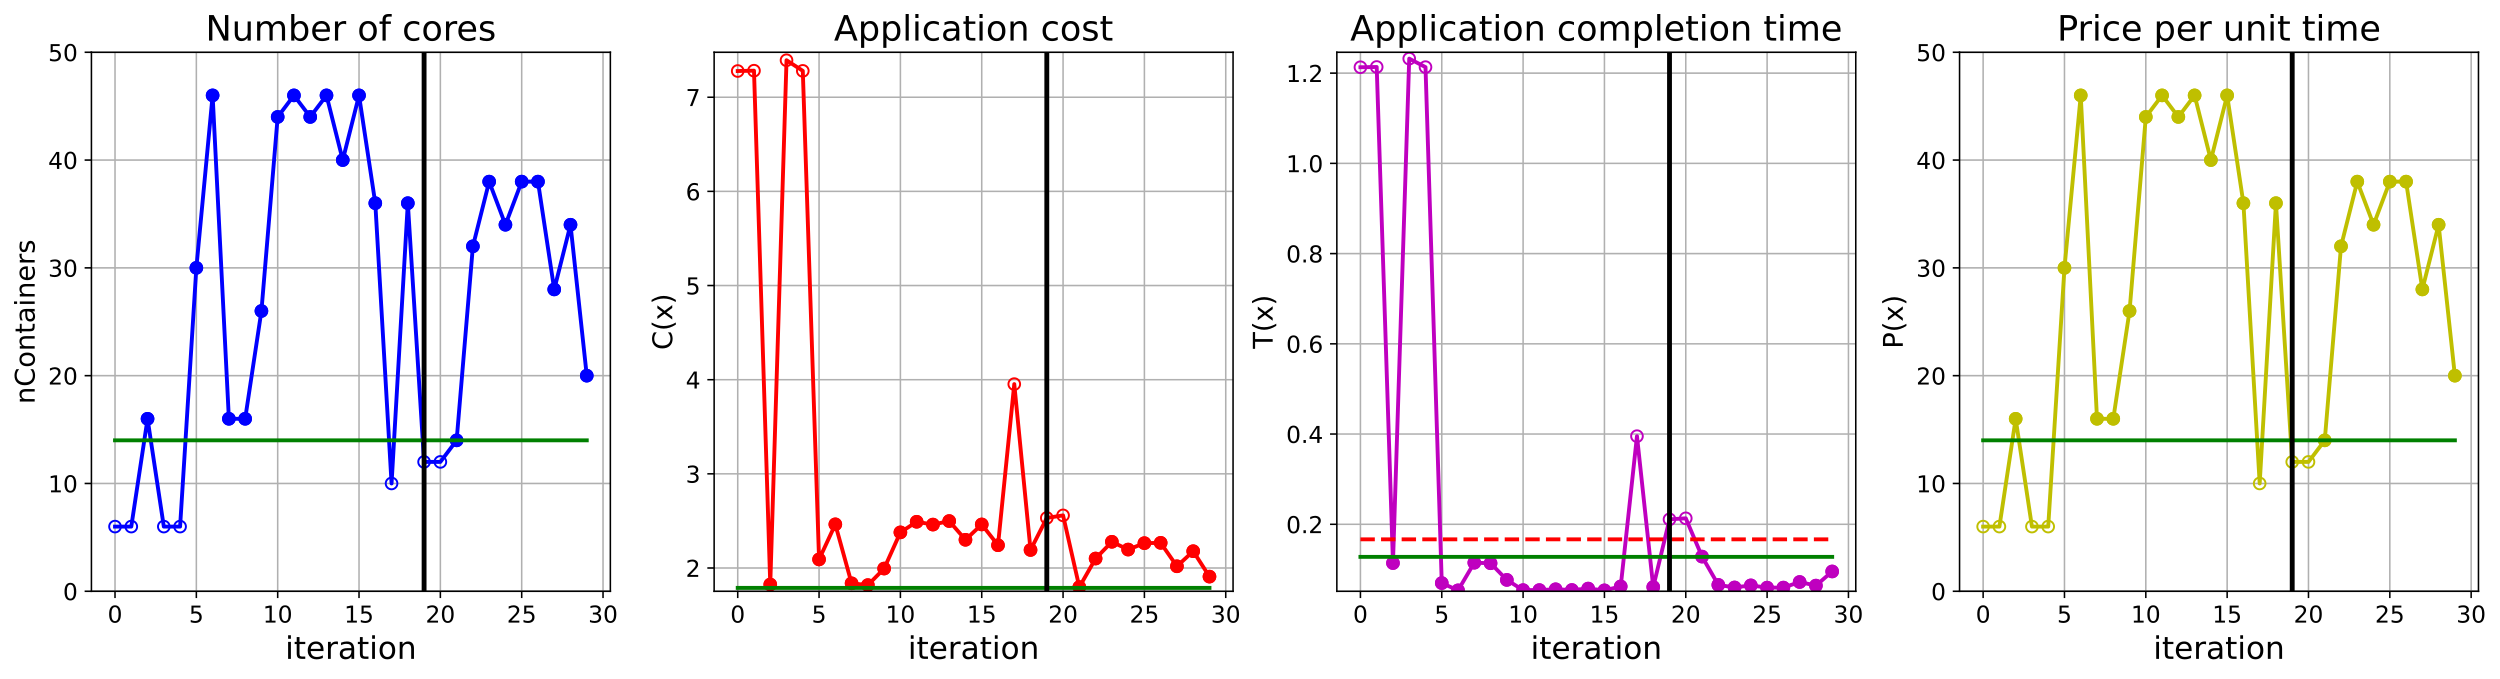 <?xml version="1.0" encoding="utf-8" standalone="no"?>
<!DOCTYPE svg PUBLIC "-//W3C//DTD SVG 1.1//EN"
  "http://www.w3.org/Graphics/SVG/1.1/DTD/svg11.dtd">
<!-- Created with matplotlib (https://matplotlib.org/) -->
<svg height="349.376pt" version="1.1" viewBox="0 0 1285.69 349.376" width="1285.69pt" xmlns="http://www.w3.org/2000/svg" xmlns:xlink="http://www.w3.org/1999/xlink">
 <defs>
  <style type="text/css">
*{stroke-linecap:butt;stroke-linejoin:round;}
  </style>
 </defs>
 <g id="figure_1">
  <g id="patch_1">
   <path d="M 0 349.376 
L 1285.69 349.376 
L 1285.69 0 
L 0 0 
z
" style="fill:#ffffff;"/>
  </g>
  <g id="axes_1">
   <g id="patch_2">
    <path d="M 47.019 304.077 
L 313.889 304.077 
L 313.889 26.877 
L 47.019 26.877 
z
" style="fill:#ffffff;"/>
   </g>
   <g id="matplotlib.axis_1">
    <g id="xtick_1">
     <g id="line2d_1">
      <path clip-path="url(#p61055d5e0e)" d="M 59.15 304.077 
L 59.15 26.877 
" style="fill:none;stroke:#b0b0b0;stroke-linecap:square;stroke-width:0.8;"/>
     </g>
     <g id="line2d_2">
      <defs>
       <path d="M 0 0 
L 0 3.5 
" id="m42aa44e7bc" style="stroke:#000000;stroke-width:0.8;"/>
      </defs>
      <g>
       <use style="stroke:#000000;stroke-width:0.8;" x="59.15" xlink:href="#m42aa44e7bc" y="304.077"/>
      </g>
     </g>
     <g id="text_1">
      <!-- 0 -->
      <defs>
       <path d="M 31.781 66.406 
Q 24.172 66.406 20.328 58.906 
Q 16.5 51.422 16.5 36.375 
Q 16.5 21.391 20.328 13.891 
Q 24.172 6.391 31.781 6.391 
Q 39.453 6.391 43.281 13.891 
Q 47.125 21.391 47.125 36.375 
Q 47.125 51.422 43.281 58.906 
Q 39.453 66.406 31.781 66.406 
z
M 31.781 74.219 
Q 44.047 74.219 50.516 64.516 
Q 56.984 54.828 56.984 36.375 
Q 56.984 17.969 50.516 8.266 
Q 44.047 -1.422 31.781 -1.422 
Q 19.531 -1.422 13.062 8.266 
Q 6.594 17.969 6.594 36.375 
Q 6.594 54.828 13.062 64.516 
Q 19.531 74.219 31.781 74.219 
z
" id="DejaVuSans-48"/>
      </defs>
      <g transform="translate(55.332 320.195)scale(0.12 -0.12)">
       <use xlink:href="#DejaVuSans-48"/>
      </g>
     </g>
    </g>
    <g id="xtick_2">
     <g id="line2d_3">
      <path clip-path="url(#p61055d5e0e)" d="M 100.979 304.077 
L 100.979 26.877 
" style="fill:none;stroke:#b0b0b0;stroke-linecap:square;stroke-width:0.8;"/>
     </g>
     <g id="line2d_4">
      <g>
       <use style="stroke:#000000;stroke-width:0.8;" x="100.979" xlink:href="#m42aa44e7bc" y="304.077"/>
      </g>
     </g>
     <g id="text_2">
      <!-- 5 -->
      <defs>
       <path d="M 10.797 72.906 
L 49.516 72.906 
L 49.516 64.594 
L 19.828 64.594 
L 19.828 46.734 
Q 21.969 47.469 24.109 47.828 
Q 26.266 48.188 28.422 48.188 
Q 40.625 48.188 47.75 41.5 
Q 54.891 34.812 54.891 23.391 
Q 54.891 11.625 47.562 5.094 
Q 40.234 -1.422 26.906 -1.422 
Q 22.312 -1.422 17.547 -0.641 
Q 12.797 0.141 7.719 1.703 
L 7.719 11.625 
Q 12.109 9.234 16.797 8.062 
Q 21.484 6.891 26.703 6.891 
Q 35.156 6.891 40.078 11.328 
Q 45.016 15.766 45.016 23.391 
Q 45.016 31 40.078 35.438 
Q 35.156 39.891 26.703 39.891 
Q 22.75 39.891 18.812 39.016 
Q 14.891 38.141 10.797 36.281 
z
" id="DejaVuSans-53"/>
      </defs>
      <g transform="translate(97.161 320.195)scale(0.12 -0.12)">
       <use xlink:href="#DejaVuSans-53"/>
      </g>
     </g>
    </g>
    <g id="xtick_3">
     <g id="line2d_5">
      <path clip-path="url(#p61055d5e0e)" d="M 142.808 304.077 
L 142.808 26.877 
" style="fill:none;stroke:#b0b0b0;stroke-linecap:square;stroke-width:0.8;"/>
     </g>
     <g id="line2d_6">
      <g>
       <use style="stroke:#000000;stroke-width:0.8;" x="142.808" xlink:href="#m42aa44e7bc" y="304.077"/>
      </g>
     </g>
     <g id="text_3">
      <!-- 10 -->
      <defs>
       <path d="M 12.406 8.297 
L 28.516 8.297 
L 28.516 63.922 
L 10.984 60.406 
L 10.984 69.391 
L 28.422 72.906 
L 38.281 72.906 
L 38.281 8.297 
L 54.391 8.297 
L 54.391 0 
L 12.406 0 
z
" id="DejaVuSans-49"/>
      </defs>
      <g transform="translate(135.173 320.195)scale(0.12 -0.12)">
       <use xlink:href="#DejaVuSans-49"/>
       <use x="63.623" xlink:href="#DejaVuSans-48"/>
      </g>
     </g>
    </g>
    <g id="xtick_4">
     <g id="line2d_7">
      <path clip-path="url(#p61055d5e0e)" d="M 184.637 304.077 
L 184.637 26.877 
" style="fill:none;stroke:#b0b0b0;stroke-linecap:square;stroke-width:0.8;"/>
     </g>
     <g id="line2d_8">
      <g>
       <use style="stroke:#000000;stroke-width:0.8;" x="184.637" xlink:href="#m42aa44e7bc" y="304.077"/>
      </g>
     </g>
     <g id="text_4">
      <!-- 15 -->
      <g transform="translate(177.002 320.195)scale(0.12 -0.12)">
       <use xlink:href="#DejaVuSans-49"/>
       <use x="63.623" xlink:href="#DejaVuSans-53"/>
      </g>
     </g>
    </g>
    <g id="xtick_5">
     <g id="line2d_9">
      <path clip-path="url(#p61055d5e0e)" d="M 226.466 304.077 
L 226.466 26.877 
" style="fill:none;stroke:#b0b0b0;stroke-linecap:square;stroke-width:0.8;"/>
     </g>
     <g id="line2d_10">
      <g>
       <use style="stroke:#000000;stroke-width:0.8;" x="226.466" xlink:href="#m42aa44e7bc" y="304.077"/>
      </g>
     </g>
     <g id="text_5">
      <!-- 20 -->
      <defs>
       <path d="M 19.188 8.297 
L 53.609 8.297 
L 53.609 0 
L 7.328 0 
L 7.328 8.297 
Q 12.938 14.109 22.625 23.891 
Q 32.328 33.688 34.812 36.531 
Q 39.547 41.844 41.422 45.531 
Q 43.312 49.219 43.312 52.781 
Q 43.312 58.594 39.234 62.25 
Q 35.156 65.922 28.609 65.922 
Q 23.969 65.922 18.812 64.312 
Q 13.672 62.703 7.812 59.422 
L 7.812 69.391 
Q 13.766 71.781 18.938 73 
Q 24.125 74.219 28.422 74.219 
Q 39.75 74.219 46.484 68.547 
Q 53.219 62.891 53.219 53.422 
Q 53.219 48.922 51.531 44.891 
Q 49.859 40.875 45.406 35.406 
Q 44.188 33.984 37.641 27.219 
Q 31.109 20.453 19.188 8.297 
z
" id="DejaVuSans-50"/>
      </defs>
      <g transform="translate(218.831 320.195)scale(0.12 -0.12)">
       <use xlink:href="#DejaVuSans-50"/>
       <use x="63.623" xlink:href="#DejaVuSans-48"/>
      </g>
     </g>
    </g>
    <g id="xtick_6">
     <g id="line2d_11">
      <path clip-path="url(#p61055d5e0e)" d="M 268.295 304.077 
L 268.295 26.877 
" style="fill:none;stroke:#b0b0b0;stroke-linecap:square;stroke-width:0.8;"/>
     </g>
     <g id="line2d_12">
      <g>
       <use style="stroke:#000000;stroke-width:0.8;" x="268.295" xlink:href="#m42aa44e7bc" y="304.077"/>
      </g>
     </g>
     <g id="text_6">
      <!-- 25 -->
      <g transform="translate(260.66 320.195)scale(0.12 -0.12)">
       <use xlink:href="#DejaVuSans-50"/>
       <use x="63.623" xlink:href="#DejaVuSans-53"/>
      </g>
     </g>
    </g>
    <g id="xtick_7">
     <g id="line2d_13">
      <path clip-path="url(#p61055d5e0e)" d="M 310.124 304.077 
L 310.124 26.877 
" style="fill:none;stroke:#b0b0b0;stroke-linecap:square;stroke-width:0.8;"/>
     </g>
     <g id="line2d_14">
      <g>
       <use style="stroke:#000000;stroke-width:0.8;" x="310.124" xlink:href="#m42aa44e7bc" y="304.077"/>
      </g>
     </g>
     <g id="text_7">
      <!-- 30 -->
      <defs>
       <path d="M 40.578 39.312 
Q 47.656 37.797 51.625 33 
Q 55.609 28.219 55.609 21.188 
Q 55.609 10.406 48.188 4.484 
Q 40.766 -1.422 27.094 -1.422 
Q 22.516 -1.422 17.656 -0.516 
Q 12.797 0.391 7.625 2.203 
L 7.625 11.719 
Q 11.719 9.328 16.594 8.109 
Q 21.484 6.891 26.812 6.891 
Q 36.078 6.891 40.938 10.547 
Q 45.797 14.203 45.797 21.188 
Q 45.797 27.641 41.281 31.266 
Q 36.766 34.906 28.719 34.906 
L 20.219 34.906 
L 20.219 43.016 
L 29.109 43.016 
Q 36.375 43.016 40.234 45.922 
Q 44.094 48.828 44.094 54.297 
Q 44.094 59.906 40.109 62.906 
Q 36.141 65.922 28.719 65.922 
Q 24.656 65.922 20.016 65.031 
Q 15.375 64.156 9.812 62.312 
L 9.812 71.094 
Q 15.438 72.656 20.344 73.438 
Q 25.25 74.219 29.594 74.219 
Q 40.828 74.219 47.359 69.109 
Q 53.906 64.016 53.906 55.328 
Q 53.906 49.266 50.438 45.094 
Q 46.969 40.922 40.578 39.312 
z
" id="DejaVuSans-51"/>
      </defs>
      <g transform="translate(302.489 320.195)scale(0.12 -0.12)">
       <use xlink:href="#DejaVuSans-51"/>
       <use x="63.623" xlink:href="#DejaVuSans-48"/>
      </g>
     </g>
    </g>
    <g id="text_8">
     <!-- iteration -->
     <defs>
      <path d="M 9.422 54.688 
L 18.406 54.688 
L 18.406 0 
L 9.422 0 
z
M 9.422 75.984 
L 18.406 75.984 
L 18.406 64.594 
L 9.422 64.594 
z
" id="DejaVuSans-105"/>
      <path d="M 18.312 70.219 
L 18.312 54.688 
L 36.812 54.688 
L 36.812 47.703 
L 18.312 47.703 
L 18.312 18.016 
Q 18.312 11.328 20.141 9.422 
Q 21.969 7.516 27.594 7.516 
L 36.812 7.516 
L 36.812 0 
L 27.594 0 
Q 17.188 0 13.234 3.875 
Q 9.281 7.766 9.281 18.016 
L 9.281 47.703 
L 2.688 47.703 
L 2.688 54.688 
L 9.281 54.688 
L 9.281 70.219 
z
" id="DejaVuSans-116"/>
      <path d="M 56.203 29.594 
L 56.203 25.203 
L 14.891 25.203 
Q 15.484 15.922 20.484 11.062 
Q 25.484 6.203 34.422 6.203 
Q 39.594 6.203 44.453 7.469 
Q 49.312 8.734 54.109 11.281 
L 54.109 2.781 
Q 49.266 0.734 44.188 -0.344 
Q 39.109 -1.422 33.891 -1.422 
Q 20.797 -1.422 13.156 6.188 
Q 5.516 13.812 5.516 26.812 
Q 5.516 40.234 12.766 48.109 
Q 20.016 56 32.328 56 
Q 43.359 56 49.781 48.891 
Q 56.203 41.797 56.203 29.594 
z
M 47.219 32.234 
Q 47.125 39.594 43.094 43.984 
Q 39.062 48.391 32.422 48.391 
Q 24.906 48.391 20.391 44.141 
Q 15.875 39.891 15.188 32.172 
z
" id="DejaVuSans-101"/>
      <path d="M 41.109 46.297 
Q 39.594 47.172 37.812 47.578 
Q 36.031 48 33.891 48 
Q 26.266 48 22.188 43.047 
Q 18.109 38.094 18.109 28.812 
L 18.109 0 
L 9.078 0 
L 9.078 54.688 
L 18.109 54.688 
L 18.109 46.188 
Q 20.953 51.172 25.484 53.578 
Q 30.031 56 36.531 56 
Q 37.453 56 38.578 55.875 
Q 39.703 55.766 41.062 55.516 
z
" id="DejaVuSans-114"/>
      <path d="M 34.281 27.484 
Q 23.391 27.484 19.188 25 
Q 14.984 22.516 14.984 16.5 
Q 14.984 11.719 18.141 8.906 
Q 21.297 6.109 26.703 6.109 
Q 34.188 6.109 38.703 11.406 
Q 43.219 16.703 43.219 25.484 
L 43.219 27.484 
z
M 52.203 31.203 
L 52.203 0 
L 43.219 0 
L 43.219 8.297 
Q 40.141 3.328 35.547 0.953 
Q 30.953 -1.422 24.312 -1.422 
Q 15.922 -1.422 10.953 3.297 
Q 6 8.016 6 15.922 
Q 6 25.141 12.172 29.828 
Q 18.359 34.516 30.609 34.516 
L 43.219 34.516 
L 43.219 35.406 
Q 43.219 41.609 39.141 45 
Q 35.062 48.391 27.688 48.391 
Q 23 48.391 18.547 47.266 
Q 14.109 46.141 10.016 43.891 
L 10.016 52.203 
Q 14.938 54.109 19.578 55.047 
Q 24.219 56 28.609 56 
Q 40.484 56 46.344 49.844 
Q 52.203 43.703 52.203 31.203 
z
" id="DejaVuSans-97"/>
      <path d="M 30.609 48.391 
Q 23.391 48.391 19.188 42.75 
Q 14.984 37.109 14.984 27.297 
Q 14.984 17.484 19.156 11.844 
Q 23.344 6.203 30.609 6.203 
Q 37.797 6.203 41.984 11.859 
Q 46.188 17.531 46.188 27.297 
Q 46.188 37.016 41.984 42.703 
Q 37.797 48.391 30.609 48.391 
z
M 30.609 56 
Q 42.328 56 49.016 48.375 
Q 55.719 40.766 55.719 27.297 
Q 55.719 13.875 49.016 6.219 
Q 42.328 -1.422 30.609 -1.422 
Q 18.844 -1.422 12.172 6.219 
Q 5.516 13.875 5.516 27.297 
Q 5.516 40.766 12.172 48.375 
Q 18.844 56 30.609 56 
z
" id="DejaVuSans-111"/>
      <path d="M 54.891 33.016 
L 54.891 0 
L 45.906 0 
L 45.906 32.719 
Q 45.906 40.484 42.875 44.328 
Q 39.844 48.188 33.797 48.188 
Q 26.516 48.188 22.312 43.547 
Q 18.109 38.922 18.109 30.906 
L 18.109 0 
L 9.078 0 
L 9.078 54.688 
L 18.109 54.688 
L 18.109 46.188 
Q 21.344 51.125 25.703 53.562 
Q 30.078 56 35.797 56 
Q 45.219 56 50.047 50.172 
Q 54.891 44.344 54.891 33.016 
z
" id="DejaVuSans-110"/>
     </defs>
     <g transform="translate(146.658 338.848)scale(0.16 -0.16)">
      <use xlink:href="#DejaVuSans-105"/>
      <use x="27.783" xlink:href="#DejaVuSans-116"/>
      <use x="66.992" xlink:href="#DejaVuSans-101"/>
      <use x="128.516" xlink:href="#DejaVuSans-114"/>
      <use x="169.629" xlink:href="#DejaVuSans-97"/>
      <use x="230.908" xlink:href="#DejaVuSans-116"/>
      <use x="270.117" xlink:href="#DejaVuSans-105"/>
      <use x="297.9" xlink:href="#DejaVuSans-111"/>
      <use x="359.082" xlink:href="#DejaVuSans-110"/>
     </g>
    </g>
   </g>
   <g id="matplotlib.axis_2">
    <g id="ytick_1">
     <g id="line2d_15">
      <path clip-path="url(#p61055d5e0e)" d="M 47.019 304.077 
L 313.889 304.077 
" style="fill:none;stroke:#b0b0b0;stroke-linecap:square;stroke-width:0.8;"/>
     </g>
     <g id="line2d_16">
      <defs>
       <path d="M 0 0 
L -3.5 0 
" id="m1fd1583fc7" style="stroke:#000000;stroke-width:0.8;"/>
      </defs>
      <g>
       <use style="stroke:#000000;stroke-width:0.8;" x="47.019" xlink:href="#m1fd1583fc7" y="304.077"/>
      </g>
     </g>
     <g id="text_9">
      <!-- 0 -->
      <g transform="translate(32.384 308.636)scale(0.12 -0.12)">
       <use xlink:href="#DejaVuSans-48"/>
      </g>
     </g>
    </g>
    <g id="ytick_2">
     <g id="line2d_17">
      <path clip-path="url(#p61055d5e0e)" d="M 47.019 248.637 
L 313.889 248.637 
" style="fill:none;stroke:#b0b0b0;stroke-linecap:square;stroke-width:0.8;"/>
     </g>
     <g id="line2d_18">
      <g>
       <use style="stroke:#000000;stroke-width:0.8;" x="47.019" xlink:href="#m1fd1583fc7" y="248.637"/>
      </g>
     </g>
     <g id="text_10">
      <!-- 10 -->
      <g transform="translate(24.749 253.196)scale(0.12 -0.12)">
       <use xlink:href="#DejaVuSans-49"/>
       <use x="63.623" xlink:href="#DejaVuSans-48"/>
      </g>
     </g>
    </g>
    <g id="ytick_3">
     <g id="line2d_19">
      <path clip-path="url(#p61055d5e0e)" d="M 47.019 193.197 
L 313.889 193.197 
" style="fill:none;stroke:#b0b0b0;stroke-linecap:square;stroke-width:0.8;"/>
     </g>
     <g id="line2d_20">
      <g>
       <use style="stroke:#000000;stroke-width:0.8;" x="47.019" xlink:href="#m1fd1583fc7" y="193.197"/>
      </g>
     </g>
     <g id="text_11">
      <!-- 20 -->
      <g transform="translate(24.749 197.756)scale(0.12 -0.12)">
       <use xlink:href="#DejaVuSans-50"/>
       <use x="63.623" xlink:href="#DejaVuSans-48"/>
      </g>
     </g>
    </g>
    <g id="ytick_4">
     <g id="line2d_21">
      <path clip-path="url(#p61055d5e0e)" d="M 47.019 137.757 
L 313.889 137.757 
" style="fill:none;stroke:#b0b0b0;stroke-linecap:square;stroke-width:0.8;"/>
     </g>
     <g id="line2d_22">
      <g>
       <use style="stroke:#000000;stroke-width:0.8;" x="47.019" xlink:href="#m1fd1583fc7" y="137.757"/>
      </g>
     </g>
     <g id="text_12">
      <!-- 30 -->
      <g transform="translate(24.749 142.316)scale(0.12 -0.12)">
       <use xlink:href="#DejaVuSans-51"/>
       <use x="63.623" xlink:href="#DejaVuSans-48"/>
      </g>
     </g>
    </g>
    <g id="ytick_5">
     <g id="line2d_23">
      <path clip-path="url(#p61055d5e0e)" d="M 47.019 82.317 
L 313.889 82.317 
" style="fill:none;stroke:#b0b0b0;stroke-linecap:square;stroke-width:0.8;"/>
     </g>
     <g id="line2d_24">
      <g>
       <use style="stroke:#000000;stroke-width:0.8;" x="47.019" xlink:href="#m1fd1583fc7" y="82.317"/>
      </g>
     </g>
     <g id="text_13">
      <!-- 40 -->
      <defs>
       <path d="M 37.797 64.312 
L 12.891 25.391 
L 37.797 25.391 
z
M 35.203 72.906 
L 47.609 72.906 
L 47.609 25.391 
L 58.016 25.391 
L 58.016 17.188 
L 47.609 17.188 
L 47.609 0 
L 37.797 0 
L 37.797 17.188 
L 4.891 17.188 
L 4.891 26.703 
z
" id="DejaVuSans-52"/>
      </defs>
      <g transform="translate(24.749 86.876)scale(0.12 -0.12)">
       <use xlink:href="#DejaVuSans-52"/>
       <use x="63.623" xlink:href="#DejaVuSans-48"/>
      </g>
     </g>
    </g>
    <g id="ytick_6">
     <g id="line2d_25">
      <path clip-path="url(#p61055d5e0e)" d="M 47.019 26.877 
L 313.889 26.877 
" style="fill:none;stroke:#b0b0b0;stroke-linecap:square;stroke-width:0.8;"/>
     </g>
     <g id="line2d_26">
      <g>
       <use style="stroke:#000000;stroke-width:0.8;" x="47.019" xlink:href="#m1fd1583fc7" y="26.877"/>
      </g>
     </g>
     <g id="text_14">
      <!-- 50 -->
      <g transform="translate(24.749 31.436)scale(0.12 -0.12)">
       <use xlink:href="#DejaVuSans-53"/>
       <use x="63.623" xlink:href="#DejaVuSans-48"/>
      </g>
     </g>
    </g>
    <g id="text_15">
     <!-- nContainers -->
     <defs>
      <path d="M 64.406 67.281 
L 64.406 56.891 
Q 59.422 61.531 53.781 63.812 
Q 48.141 66.109 41.797 66.109 
Q 29.297 66.109 22.656 58.469 
Q 16.016 50.828 16.016 36.375 
Q 16.016 21.969 22.656 14.328 
Q 29.297 6.688 41.797 6.688 
Q 48.141 6.688 53.781 8.984 
Q 59.422 11.281 64.406 15.922 
L 64.406 5.609 
Q 59.234 2.094 53.438 0.328 
Q 47.656 -1.422 41.219 -1.422 
Q 24.656 -1.422 15.125 8.703 
Q 5.609 18.844 5.609 36.375 
Q 5.609 53.953 15.125 64.078 
Q 24.656 74.219 41.219 74.219 
Q 47.75 74.219 53.531 72.484 
Q 59.328 70.75 64.406 67.281 
z
" id="DejaVuSans-67"/>
      <path d="M 44.281 53.078 
L 44.281 44.578 
Q 40.484 46.531 36.375 47.5 
Q 32.281 48.484 27.875 48.484 
Q 21.188 48.484 17.844 46.438 
Q 14.5 44.391 14.5 40.281 
Q 14.5 37.156 16.891 35.375 
Q 19.281 33.594 26.516 31.984 
L 29.594 31.297 
Q 39.156 29.25 43.188 25.516 
Q 47.219 21.781 47.219 15.094 
Q 47.219 7.469 41.188 3.016 
Q 35.156 -1.422 24.609 -1.422 
Q 20.219 -1.422 15.453 -0.562 
Q 10.688 0.297 5.422 2 
L 5.422 11.281 
Q 10.406 8.688 15.234 7.391 
Q 20.062 6.109 24.812 6.109 
Q 31.156 6.109 34.562 8.281 
Q 37.984 10.453 37.984 14.406 
Q 37.984 18.062 35.516 20.016 
Q 33.062 21.969 24.703 23.781 
L 21.578 24.516 
Q 13.234 26.266 9.516 29.906 
Q 5.812 33.547 5.812 39.891 
Q 5.812 47.609 11.281 51.797 
Q 16.75 56 26.812 56 
Q 31.781 56 36.172 55.266 
Q 40.578 54.547 44.281 53.078 
z
" id="DejaVuSans-115"/>
     </defs>
     <g transform="translate(17.838 207.767)rotate(-90)scale(0.14 -0.14)">
      <use xlink:href="#DejaVuSans-110"/>
      <use x="63.379" xlink:href="#DejaVuSans-67"/>
      <use x="133.203" xlink:href="#DejaVuSans-111"/>
      <use x="194.385" xlink:href="#DejaVuSans-110"/>
      <use x="257.764" xlink:href="#DejaVuSans-116"/>
      <use x="296.973" xlink:href="#DejaVuSans-97"/>
      <use x="358.252" xlink:href="#DejaVuSans-105"/>
      <use x="386.035" xlink:href="#DejaVuSans-110"/>
      <use x="449.414" xlink:href="#DejaVuSans-101"/>
      <use x="510.938" xlink:href="#DejaVuSans-114"/>
      <use x="552.051" xlink:href="#DejaVuSans-115"/>
     </g>
    </g>
   </g>
   <g id="line2d_27">
    <path clip-path="url(#p61055d5e0e)" d="M 59.15 270.813 
L 67.516 270.813 
L 75.881 215.373 
L 84.247 270.813 
L 92.613 270.813 
L 100.979 137.757 
L 109.345 49.053 
L 117.711 215.373 
L 126.076 215.373 
L 134.442 159.933 
L 142.808 60.141 
L 151.174 49.053 
L 159.54 60.141 
L 167.905 49.053 
L 176.271 82.317 
L 184.637 49.053 
L 193.003 104.493 
L 201.369 248.637 
L 209.735 104.493 
L 218.1 237.549 
L 226.466 237.549 
L 234.832 226.461 
L 243.198 126.669 
L 251.564 93.405 
L 259.929 115.581 
L 268.295 93.405 
L 276.661 93.405 
L 285.027 148.845 
L 293.393 115.581 
L 301.759 193.197 
" style="fill:none;stroke:#0000ff;stroke-linecap:square;stroke-width:2;"/>
    <defs>
     <path d="M 0 3 
C 0.796 3 1.559 2.684 2.121 2.121 
C 2.684 1.559 3 0.796 3 0 
C 3 -0.796 2.684 -1.559 2.121 -2.121 
C 1.559 -2.684 0.796 -3 0 -3 
C -0.796 -3 -1.559 -2.684 -2.121 -2.121 
C -2.684 -1.559 -3 -0.796 -3 0 
C -3 0.796 -2.684 1.559 -2.121 2.121 
C -1.559 2.684 -0.796 3 0 3 
z
" id="mf4da1fb7f8" style="stroke:#0000ff;"/>
    </defs>
    <g clip-path="url(#p61055d5e0e)">
     <use style="fill-opacity:0;stroke:#0000ff;" x="59.15" xlink:href="#mf4da1fb7f8" y="270.813"/>
     <use style="fill-opacity:0;stroke:#0000ff;" x="67.516" xlink:href="#mf4da1fb7f8" y="270.813"/>
     <use style="fill-opacity:0;stroke:#0000ff;" x="75.881" xlink:href="#mf4da1fb7f8" y="215.373"/>
     <use style="fill-opacity:0;stroke:#0000ff;" x="84.247" xlink:href="#mf4da1fb7f8" y="270.813"/>
     <use style="fill-opacity:0;stroke:#0000ff;" x="92.613" xlink:href="#mf4da1fb7f8" y="270.813"/>
     <use style="fill-opacity:0;stroke:#0000ff;" x="100.979" xlink:href="#mf4da1fb7f8" y="137.757"/>
     <use style="fill-opacity:0;stroke:#0000ff;" x="109.345" xlink:href="#mf4da1fb7f8" y="49.053"/>
     <use style="fill-opacity:0;stroke:#0000ff;" x="117.711" xlink:href="#mf4da1fb7f8" y="215.373"/>
     <use style="fill-opacity:0;stroke:#0000ff;" x="126.076" xlink:href="#mf4da1fb7f8" y="215.373"/>
     <use style="fill-opacity:0;stroke:#0000ff;" x="134.442" xlink:href="#mf4da1fb7f8" y="159.933"/>
     <use style="fill-opacity:0;stroke:#0000ff;" x="142.808" xlink:href="#mf4da1fb7f8" y="60.141"/>
     <use style="fill-opacity:0;stroke:#0000ff;" x="151.174" xlink:href="#mf4da1fb7f8" y="49.053"/>
     <use style="fill-opacity:0;stroke:#0000ff;" x="159.54" xlink:href="#mf4da1fb7f8" y="60.141"/>
     <use style="fill-opacity:0;stroke:#0000ff;" x="167.905" xlink:href="#mf4da1fb7f8" y="49.053"/>
     <use style="fill-opacity:0;stroke:#0000ff;" x="176.271" xlink:href="#mf4da1fb7f8" y="82.317"/>
     <use style="fill-opacity:0;stroke:#0000ff;" x="184.637" xlink:href="#mf4da1fb7f8" y="49.053"/>
     <use style="fill-opacity:0;stroke:#0000ff;" x="193.003" xlink:href="#mf4da1fb7f8" y="104.493"/>
     <use style="fill-opacity:0;stroke:#0000ff;" x="201.369" xlink:href="#mf4da1fb7f8" y="248.637"/>
     <use style="fill-opacity:0;stroke:#0000ff;" x="209.735" xlink:href="#mf4da1fb7f8" y="104.493"/>
     <use style="fill-opacity:0;stroke:#0000ff;" x="218.1" xlink:href="#mf4da1fb7f8" y="237.549"/>
     <use style="fill-opacity:0;stroke:#0000ff;" x="226.466" xlink:href="#mf4da1fb7f8" y="237.549"/>
     <use style="fill-opacity:0;stroke:#0000ff;" x="234.832" xlink:href="#mf4da1fb7f8" y="226.461"/>
     <use style="fill-opacity:0;stroke:#0000ff;" x="243.198" xlink:href="#mf4da1fb7f8" y="126.669"/>
     <use style="fill-opacity:0;stroke:#0000ff;" x="251.564" xlink:href="#mf4da1fb7f8" y="93.405"/>
     <use style="fill-opacity:0;stroke:#0000ff;" x="259.929" xlink:href="#mf4da1fb7f8" y="115.581"/>
     <use style="fill-opacity:0;stroke:#0000ff;" x="268.295" xlink:href="#mf4da1fb7f8" y="93.405"/>
     <use style="fill-opacity:0;stroke:#0000ff;" x="276.661" xlink:href="#mf4da1fb7f8" y="93.405"/>
     <use style="fill-opacity:0;stroke:#0000ff;" x="285.027" xlink:href="#mf4da1fb7f8" y="148.845"/>
     <use style="fill-opacity:0;stroke:#0000ff;" x="293.393" xlink:href="#mf4da1fb7f8" y="115.581"/>
     <use style="fill-opacity:0;stroke:#0000ff;" x="301.759" xlink:href="#mf4da1fb7f8" y="193.197"/>
    </g>
   </g>
   <g id="line2d_28">
    <defs>
     <path d="M 0 3 
C 0.796 3 1.559 2.684 2.121 2.121 
C 2.684 1.559 3 0.796 3 0 
C 3 -0.796 2.684 -1.559 2.121 -2.121 
C 1.559 -2.684 0.796 -3 0 -3 
C -0.796 -3 -1.559 -2.684 -2.121 -2.121 
C -2.684 -1.559 -3 -0.796 -3 0 
C -3 0.796 -2.684 1.559 -2.121 2.121 
C -1.559 2.684 -0.796 3 0 3 
z
" id="m3dd9ac16b3" style="stroke:#0000ff;"/>
    </defs>
    <g clip-path="url(#p61055d5e0e)">
     <use style="fill:#0000ff;stroke:#0000ff;" x="75.881" xlink:href="#m3dd9ac16b3" y="215.373"/>
    </g>
   </g>
   <g id="line2d_29">
    <g clip-path="url(#p61055d5e0e)">
     <use style="fill:#0000ff;stroke:#0000ff;" x="100.979" xlink:href="#m3dd9ac16b3" y="137.757"/>
    </g>
   </g>
   <g id="line2d_30">
    <g clip-path="url(#p61055d5e0e)">
     <use style="fill:#0000ff;stroke:#0000ff;" x="109.345" xlink:href="#m3dd9ac16b3" y="49.053"/>
    </g>
   </g>
   <g id="line2d_31">
    <g clip-path="url(#p61055d5e0e)">
     <use style="fill:#0000ff;stroke:#0000ff;" x="117.711" xlink:href="#m3dd9ac16b3" y="215.373"/>
    </g>
   </g>
   <g id="line2d_32">
    <g clip-path="url(#p61055d5e0e)">
     <use style="fill:#0000ff;stroke:#0000ff;" x="126.076" xlink:href="#m3dd9ac16b3" y="215.373"/>
    </g>
   </g>
   <g id="line2d_33">
    <g clip-path="url(#p61055d5e0e)">
     <use style="fill:#0000ff;stroke:#0000ff;" x="134.442" xlink:href="#m3dd9ac16b3" y="159.933"/>
    </g>
   </g>
   <g id="line2d_34">
    <g clip-path="url(#p61055d5e0e)">
     <use style="fill:#0000ff;stroke:#0000ff;" x="142.808" xlink:href="#m3dd9ac16b3" y="60.141"/>
    </g>
   </g>
   <g id="line2d_35">
    <g clip-path="url(#p61055d5e0e)">
     <use style="fill:#0000ff;stroke:#0000ff;" x="151.174" xlink:href="#m3dd9ac16b3" y="49.053"/>
    </g>
   </g>
   <g id="line2d_36">
    <g clip-path="url(#p61055d5e0e)">
     <use style="fill:#0000ff;stroke:#0000ff;" x="159.54" xlink:href="#m3dd9ac16b3" y="60.141"/>
    </g>
   </g>
   <g id="line2d_37">
    <g clip-path="url(#p61055d5e0e)">
     <use style="fill:#0000ff;stroke:#0000ff;" x="167.905" xlink:href="#m3dd9ac16b3" y="49.053"/>
    </g>
   </g>
   <g id="line2d_38">
    <g clip-path="url(#p61055d5e0e)">
     <use style="fill:#0000ff;stroke:#0000ff;" x="176.271" xlink:href="#m3dd9ac16b3" y="82.317"/>
    </g>
   </g>
   <g id="line2d_39">
    <g clip-path="url(#p61055d5e0e)">
     <use style="fill:#0000ff;stroke:#0000ff;" x="184.637" xlink:href="#m3dd9ac16b3" y="49.053"/>
    </g>
   </g>
   <g id="line2d_40">
    <g clip-path="url(#p61055d5e0e)">
     <use style="fill:#0000ff;stroke:#0000ff;" x="193.003" xlink:href="#m3dd9ac16b3" y="104.493"/>
    </g>
   </g>
   <g id="line2d_41">
    <g clip-path="url(#p61055d5e0e)">
     <use style="fill:#0000ff;stroke:#0000ff;" x="209.735" xlink:href="#m3dd9ac16b3" y="104.493"/>
    </g>
   </g>
   <g id="line2d_42">
    <g clip-path="url(#p61055d5e0e)">
     <use style="fill:#0000ff;stroke:#0000ff;" x="234.832" xlink:href="#m3dd9ac16b3" y="226.461"/>
    </g>
   </g>
   <g id="line2d_43">
    <g clip-path="url(#p61055d5e0e)">
     <use style="fill:#0000ff;stroke:#0000ff;" x="243.198" xlink:href="#m3dd9ac16b3" y="126.669"/>
    </g>
   </g>
   <g id="line2d_44">
    <g clip-path="url(#p61055d5e0e)">
     <use style="fill:#0000ff;stroke:#0000ff;" x="251.564" xlink:href="#m3dd9ac16b3" y="93.405"/>
    </g>
   </g>
   <g id="line2d_45">
    <g clip-path="url(#p61055d5e0e)">
     <use style="fill:#0000ff;stroke:#0000ff;" x="259.929" xlink:href="#m3dd9ac16b3" y="115.581"/>
    </g>
   </g>
   <g id="line2d_46">
    <g clip-path="url(#p61055d5e0e)">
     <use style="fill:#0000ff;stroke:#0000ff;" x="268.295" xlink:href="#m3dd9ac16b3" y="93.405"/>
    </g>
   </g>
   <g id="line2d_47">
    <g clip-path="url(#p61055d5e0e)">
     <use style="fill:#0000ff;stroke:#0000ff;" x="276.661" xlink:href="#m3dd9ac16b3" y="93.405"/>
    </g>
   </g>
   <g id="line2d_48">
    <g clip-path="url(#p61055d5e0e)">
     <use style="fill:#0000ff;stroke:#0000ff;" x="285.027" xlink:href="#m3dd9ac16b3" y="148.845"/>
    </g>
   </g>
   <g id="line2d_49">
    <g clip-path="url(#p61055d5e0e)">
     <use style="fill:#0000ff;stroke:#0000ff;" x="293.393" xlink:href="#m3dd9ac16b3" y="115.581"/>
    </g>
   </g>
   <g id="line2d_50">
    <g clip-path="url(#p61055d5e0e)">
     <use style="fill:#0000ff;stroke:#0000ff;" x="301.759" xlink:href="#m3dd9ac16b3" y="193.197"/>
    </g>
   </g>
   <g id="line2d_51">
    <path clip-path="url(#p61055d5e0e)" d="M 59.15 226.461 
L 67.516 226.461 
L 75.881 226.461 
L 84.247 226.461 
L 92.613 226.461 
L 100.979 226.461 
L 109.345 226.461 
L 117.711 226.461 
L 126.076 226.461 
L 134.442 226.461 
L 142.808 226.461 
L 151.174 226.461 
L 159.54 226.461 
L 167.905 226.461 
L 176.271 226.461 
L 184.637 226.461 
L 193.003 226.461 
L 201.369 226.461 
L 209.735 226.461 
L 218.1 226.461 
L 226.466 226.461 
L 234.832 226.461 
L 243.198 226.461 
L 251.564 226.461 
L 259.929 226.461 
L 268.295 226.461 
L 276.661 226.461 
L 285.027 226.461 
L 293.393 226.461 
L 301.759 226.461 
" style="fill:none;stroke:#008000;stroke-linecap:square;stroke-width:2;"/>
   </g>
   <g id="line2d_52">
    <path clip-path="url(#p61055d5e0e)" d="M 218.1 304.077 
L 218.1 26.877 
" style="fill:none;stroke:#000000;stroke-linecap:square;stroke-width:2.5;"/>
   </g>
   <g id="patch_3">
    <path d="M 47.019 304.077 
L 47.019 26.877 
" style="fill:none;stroke:#000000;stroke-linecap:square;stroke-linejoin:miter;stroke-width:0.8;"/>
   </g>
   <g id="patch_4">
    <path d="M 313.889 304.077 
L 313.889 26.877 
" style="fill:none;stroke:#000000;stroke-linecap:square;stroke-linejoin:miter;stroke-width:0.8;"/>
   </g>
   <g id="patch_5">
    <path d="M 47.019 304.077 
L 313.889 304.077 
" style="fill:none;stroke:#000000;stroke-linecap:square;stroke-linejoin:miter;stroke-width:0.8;"/>
   </g>
   <g id="patch_6">
    <path d="M 47.019 26.877 
L 313.889 26.877 
" style="fill:none;stroke:#000000;stroke-linecap:square;stroke-linejoin:miter;stroke-width:0.8;"/>
   </g>
   <g id="text_16">
    <!-- Number of cores -->
    <defs>
     <path d="M 9.812 72.906 
L 23.094 72.906 
L 55.422 11.922 
L 55.422 72.906 
L 64.984 72.906 
L 64.984 0 
L 51.703 0 
L 19.391 60.984 
L 19.391 0 
L 9.812 0 
z
" id="DejaVuSans-78"/>
     <path d="M 8.5 21.578 
L 8.5 54.688 
L 17.484 54.688 
L 17.484 21.922 
Q 17.484 14.156 20.5 10.266 
Q 23.531 6.391 29.594 6.391 
Q 36.859 6.391 41.078 11.031 
Q 45.312 15.672 45.312 23.688 
L 45.312 54.688 
L 54.297 54.688 
L 54.297 0 
L 45.312 0 
L 45.312 8.406 
Q 42.047 3.422 37.719 1 
Q 33.406 -1.422 27.688 -1.422 
Q 18.266 -1.422 13.375 4.438 
Q 8.5 10.297 8.5 21.578 
z
M 31.109 56 
z
" id="DejaVuSans-117"/>
     <path d="M 52 44.188 
Q 55.375 50.25 60.062 53.125 
Q 64.75 56 71.094 56 
Q 79.641 56 84.281 50.016 
Q 88.922 44.047 88.922 33.016 
L 88.922 0 
L 79.891 0 
L 79.891 32.719 
Q 79.891 40.578 77.094 44.375 
Q 74.312 48.188 68.609 48.188 
Q 61.625 48.188 57.562 43.547 
Q 53.516 38.922 53.516 30.906 
L 53.516 0 
L 44.484 0 
L 44.484 32.719 
Q 44.484 40.625 41.703 44.406 
Q 38.922 48.188 33.109 48.188 
Q 26.219 48.188 22.156 43.531 
Q 18.109 38.875 18.109 30.906 
L 18.109 0 
L 9.078 0 
L 9.078 54.688 
L 18.109 54.688 
L 18.109 46.188 
Q 21.188 51.219 25.484 53.609 
Q 29.781 56 35.688 56 
Q 41.656 56 45.828 52.969 
Q 50 49.953 52 44.188 
z
" id="DejaVuSans-109"/>
     <path d="M 48.688 27.297 
Q 48.688 37.203 44.609 42.844 
Q 40.531 48.484 33.406 48.484 
Q 26.266 48.484 22.188 42.844 
Q 18.109 37.203 18.109 27.297 
Q 18.109 17.391 22.188 11.75 
Q 26.266 6.109 33.406 6.109 
Q 40.531 6.109 44.609 11.75 
Q 48.688 17.391 48.688 27.297 
z
M 18.109 46.391 
Q 20.953 51.266 25.266 53.625 
Q 29.594 56 35.594 56 
Q 45.562 56 51.781 48.094 
Q 58.016 40.188 58.016 27.297 
Q 58.016 14.406 51.781 6.484 
Q 45.562 -1.422 35.594 -1.422 
Q 29.594 -1.422 25.266 0.953 
Q 20.953 3.328 18.109 8.203 
L 18.109 0 
L 9.078 0 
L 9.078 75.984 
L 18.109 75.984 
z
" id="DejaVuSans-98"/>
     <path id="DejaVuSans-32"/>
     <path d="M 37.109 75.984 
L 37.109 68.5 
L 28.516 68.5 
Q 23.688 68.5 21.797 66.547 
Q 19.922 64.594 19.922 59.516 
L 19.922 54.688 
L 34.719 54.688 
L 34.719 47.703 
L 19.922 47.703 
L 19.922 0 
L 10.891 0 
L 10.891 47.703 
L 2.297 47.703 
L 2.297 54.688 
L 10.891 54.688 
L 10.891 58.5 
Q 10.891 67.625 15.141 71.797 
Q 19.391 75.984 28.609 75.984 
z
" id="DejaVuSans-102"/>
     <path d="M 48.781 52.594 
L 48.781 44.188 
Q 44.969 46.297 41.141 47.344 
Q 37.312 48.391 33.406 48.391 
Q 24.656 48.391 19.812 42.844 
Q 14.984 37.312 14.984 27.297 
Q 14.984 17.281 19.812 11.734 
Q 24.656 6.203 33.406 6.203 
Q 37.312 6.203 41.141 7.25 
Q 44.969 8.297 48.781 10.406 
L 48.781 2.094 
Q 45.016 0.344 40.984 -0.531 
Q 36.969 -1.422 32.422 -1.422 
Q 20.062 -1.422 12.781 6.344 
Q 5.516 14.109 5.516 27.297 
Q 5.516 40.672 12.859 48.328 
Q 20.219 56 33.016 56 
Q 37.156 56 41.109 55.141 
Q 45.062 54.297 48.781 52.594 
z
" id="DejaVuSans-99"/>
    </defs>
    <g transform="translate(105.725 20.877)scale(0.18 -0.18)">
     <use xlink:href="#DejaVuSans-78"/>
     <use x="74.805" xlink:href="#DejaVuSans-117"/>
     <use x="138.184" xlink:href="#DejaVuSans-109"/>
     <use x="235.596" xlink:href="#DejaVuSans-98"/>
     <use x="299.072" xlink:href="#DejaVuSans-101"/>
     <use x="360.596" xlink:href="#DejaVuSans-114"/>
     <use x="401.709" xlink:href="#DejaVuSans-32"/>
     <use x="433.496" xlink:href="#DejaVuSans-111"/>
     <use x="494.678" xlink:href="#DejaVuSans-102"/>
     <use x="529.883" xlink:href="#DejaVuSans-32"/>
     <use x="561.67" xlink:href="#DejaVuSans-99"/>
     <use x="616.65" xlink:href="#DejaVuSans-111"/>
     <use x="677.832" xlink:href="#DejaVuSans-114"/>
     <use x="716.695" xlink:href="#DejaVuSans-101"/>
     <use x="778.219" xlink:href="#DejaVuSans-115"/>
    </g>
   </g>
  </g>
  <g id="axes_2">
   <g id="patch_7">
    <path d="M 367.263 304.077 
L 634.132 304.077 
L 634.132 26.877 
L 367.263 26.877 
z
" style="fill:#ffffff;"/>
   </g>
   <g id="matplotlib.axis_3">
    <g id="xtick_8">
     <g id="line2d_53">
      <path clip-path="url(#pbb6b152234)" d="M 379.393 304.077 
L 379.393 26.877 
" style="fill:none;stroke:#b0b0b0;stroke-linecap:square;stroke-width:0.8;"/>
     </g>
     <g id="line2d_54">
      <g>
       <use style="stroke:#000000;stroke-width:0.8;" x="379.393" xlink:href="#m42aa44e7bc" y="304.077"/>
      </g>
     </g>
     <g id="text_17">
      <!-- 0 -->
      <g transform="translate(375.576 320.195)scale(0.12 -0.12)">
       <use xlink:href="#DejaVuSans-48"/>
      </g>
     </g>
    </g>
    <g id="xtick_9">
     <g id="line2d_55">
      <path clip-path="url(#pbb6b152234)" d="M 421.222 304.077 
L 421.222 26.877 
" style="fill:none;stroke:#b0b0b0;stroke-linecap:square;stroke-width:0.8;"/>
     </g>
     <g id="line2d_56">
      <g>
       <use style="stroke:#000000;stroke-width:0.8;" x="421.222" xlink:href="#m42aa44e7bc" y="304.077"/>
      </g>
     </g>
     <g id="text_18">
      <!-- 5 -->
      <g transform="translate(417.405 320.195)scale(0.12 -0.12)">
       <use xlink:href="#DejaVuSans-53"/>
      </g>
     </g>
    </g>
    <g id="xtick_10">
     <g id="line2d_57">
      <path clip-path="url(#pbb6b152234)" d="M 463.051 304.077 
L 463.051 26.877 
" style="fill:none;stroke:#b0b0b0;stroke-linecap:square;stroke-width:0.8;"/>
     </g>
     <g id="line2d_58">
      <g>
       <use style="stroke:#000000;stroke-width:0.8;" x="463.051" xlink:href="#m42aa44e7bc" y="304.077"/>
      </g>
     </g>
     <g id="text_19">
      <!-- 10 -->
      <g transform="translate(455.416 320.195)scale(0.12 -0.12)">
       <use xlink:href="#DejaVuSans-49"/>
       <use x="63.623" xlink:href="#DejaVuSans-48"/>
      </g>
     </g>
    </g>
    <g id="xtick_11">
     <g id="line2d_59">
      <path clip-path="url(#pbb6b152234)" d="M 504.881 304.077 
L 504.881 26.877 
" style="fill:none;stroke:#b0b0b0;stroke-linecap:square;stroke-width:0.8;"/>
     </g>
     <g id="line2d_60">
      <g>
       <use style="stroke:#000000;stroke-width:0.8;" x="504.881" xlink:href="#m42aa44e7bc" y="304.077"/>
      </g>
     </g>
     <g id="text_20">
      <!-- 15 -->
      <g transform="translate(497.246 320.195)scale(0.12 -0.12)">
       <use xlink:href="#DejaVuSans-49"/>
       <use x="63.623" xlink:href="#DejaVuSans-53"/>
      </g>
     </g>
    </g>
    <g id="xtick_12">
     <g id="line2d_61">
      <path clip-path="url(#pbb6b152234)" d="M 546.71 304.077 
L 546.71 26.877 
" style="fill:none;stroke:#b0b0b0;stroke-linecap:square;stroke-width:0.8;"/>
     </g>
     <g id="line2d_62">
      <g>
       <use style="stroke:#000000;stroke-width:0.8;" x="546.71" xlink:href="#m42aa44e7bc" y="304.077"/>
      </g>
     </g>
     <g id="text_21">
      <!-- 20 -->
      <g transform="translate(539.075 320.195)scale(0.12 -0.12)">
       <use xlink:href="#DejaVuSans-50"/>
       <use x="63.623" xlink:href="#DejaVuSans-48"/>
      </g>
     </g>
    </g>
    <g id="xtick_13">
     <g id="line2d_63">
      <path clip-path="url(#pbb6b152234)" d="M 588.539 304.077 
L 588.539 26.877 
" style="fill:none;stroke:#b0b0b0;stroke-linecap:square;stroke-width:0.8;"/>
     </g>
     <g id="line2d_64">
      <g>
       <use style="stroke:#000000;stroke-width:0.8;" x="588.539" xlink:href="#m42aa44e7bc" y="304.077"/>
      </g>
     </g>
     <g id="text_22">
      <!-- 25 -->
      <g transform="translate(580.904 320.195)scale(0.12 -0.12)">
       <use xlink:href="#DejaVuSans-50"/>
       <use x="63.623" xlink:href="#DejaVuSans-53"/>
      </g>
     </g>
    </g>
    <g id="xtick_14">
     <g id="line2d_65">
      <path clip-path="url(#pbb6b152234)" d="M 630.368 304.077 
L 630.368 26.877 
" style="fill:none;stroke:#b0b0b0;stroke-linecap:square;stroke-width:0.8;"/>
     </g>
     <g id="line2d_66">
      <g>
       <use style="stroke:#000000;stroke-width:0.8;" x="630.368" xlink:href="#m42aa44e7bc" y="304.077"/>
      </g>
     </g>
     <g id="text_23">
      <!-- 30 -->
      <g transform="translate(622.733 320.195)scale(0.12 -0.12)">
       <use xlink:href="#DejaVuSans-51"/>
       <use x="63.623" xlink:href="#DejaVuSans-48"/>
      </g>
     </g>
    </g>
    <g id="text_24">
     <!-- iteration -->
     <g transform="translate(466.901 338.848)scale(0.16 -0.16)">
      <use xlink:href="#DejaVuSans-105"/>
      <use x="27.783" xlink:href="#DejaVuSans-116"/>
      <use x="66.992" xlink:href="#DejaVuSans-101"/>
      <use x="128.516" xlink:href="#DejaVuSans-114"/>
      <use x="169.629" xlink:href="#DejaVuSans-97"/>
      <use x="230.908" xlink:href="#DejaVuSans-116"/>
      <use x="270.117" xlink:href="#DejaVuSans-105"/>
      <use x="297.9" xlink:href="#DejaVuSans-111"/>
      <use x="359.082" xlink:href="#DejaVuSans-110"/>
     </g>
    </g>
   </g>
   <g id="matplotlib.axis_4">
    <g id="ytick_7">
     <g id="line2d_67">
      <path clip-path="url(#pbb6b152234)" d="M 367.263 292.108 
L 634.132 292.108 
" style="fill:none;stroke:#b0b0b0;stroke-linecap:square;stroke-width:0.8;"/>
     </g>
     <g id="line2d_68">
      <g>
       <use style="stroke:#000000;stroke-width:0.8;" x="367.263" xlink:href="#m1fd1583fc7" y="292.108"/>
      </g>
     </g>
     <g id="text_25">
      <!-- 2 -->
      <g transform="translate(352.628 296.667)scale(0.12 -0.12)">
       <use xlink:href="#DejaVuSans-50"/>
      </g>
     </g>
    </g>
    <g id="ytick_8">
     <g id="line2d_69">
      <path clip-path="url(#pbb6b152234)" d="M 367.263 243.687 
L 634.132 243.687 
" style="fill:none;stroke:#b0b0b0;stroke-linecap:square;stroke-width:0.8;"/>
     </g>
     <g id="line2d_70">
      <g>
       <use style="stroke:#000000;stroke-width:0.8;" x="367.263" xlink:href="#m1fd1583fc7" y="243.687"/>
      </g>
     </g>
     <g id="text_26">
      <!-- 3 -->
      <g transform="translate(352.628 248.246)scale(0.12 -0.12)">
       <use xlink:href="#DejaVuSans-51"/>
      </g>
     </g>
    </g>
    <g id="ytick_9">
     <g id="line2d_71">
      <path clip-path="url(#pbb6b152234)" d="M 367.263 195.267 
L 634.132 195.267 
" style="fill:none;stroke:#b0b0b0;stroke-linecap:square;stroke-width:0.8;"/>
     </g>
     <g id="line2d_72">
      <g>
       <use style="stroke:#000000;stroke-width:0.8;" x="367.263" xlink:href="#m1fd1583fc7" y="195.267"/>
      </g>
     </g>
     <g id="text_27">
      <!-- 4 -->
      <g transform="translate(352.628 199.826)scale(0.12 -0.12)">
       <use xlink:href="#DejaVuSans-52"/>
      </g>
     </g>
    </g>
    <g id="ytick_10">
     <g id="line2d_73">
      <path clip-path="url(#pbb6b152234)" d="M 367.263 146.846 
L 634.132 146.846 
" style="fill:none;stroke:#b0b0b0;stroke-linecap:square;stroke-width:0.8;"/>
     </g>
     <g id="line2d_74">
      <g>
       <use style="stroke:#000000;stroke-width:0.8;" x="367.263" xlink:href="#m1fd1583fc7" y="146.846"/>
      </g>
     </g>
     <g id="text_28">
      <!-- 5 -->
      <g transform="translate(352.628 151.405)scale(0.12 -0.12)">
       <use xlink:href="#DejaVuSans-53"/>
      </g>
     </g>
    </g>
    <g id="ytick_11">
     <g id="line2d_75">
      <path clip-path="url(#pbb6b152234)" d="M 367.263 98.425 
L 634.132 98.425 
" style="fill:none;stroke:#b0b0b0;stroke-linecap:square;stroke-width:0.8;"/>
     </g>
     <g id="line2d_76">
      <g>
       <use style="stroke:#000000;stroke-width:0.8;" x="367.263" xlink:href="#m1fd1583fc7" y="98.425"/>
      </g>
     </g>
     <g id="text_29">
      <!-- 6 -->
      <defs>
       <path d="M 33.016 40.375 
Q 26.375 40.375 22.484 35.828 
Q 18.609 31.297 18.609 23.391 
Q 18.609 15.531 22.484 10.953 
Q 26.375 6.391 33.016 6.391 
Q 39.656 6.391 43.531 10.953 
Q 47.406 15.531 47.406 23.391 
Q 47.406 31.297 43.531 35.828 
Q 39.656 40.375 33.016 40.375 
z
M 52.594 71.297 
L 52.594 62.312 
Q 48.875 64.062 45.094 64.984 
Q 41.312 65.922 37.594 65.922 
Q 27.828 65.922 22.672 59.328 
Q 17.531 52.734 16.797 39.406 
Q 19.672 43.656 24.016 45.922 
Q 28.375 48.188 33.594 48.188 
Q 44.578 48.188 50.953 41.516 
Q 57.328 34.859 57.328 23.391 
Q 57.328 12.156 50.688 5.359 
Q 44.047 -1.422 33.016 -1.422 
Q 20.359 -1.422 13.672 8.266 
Q 6.984 17.969 6.984 36.375 
Q 6.984 53.656 15.188 63.938 
Q 23.391 74.219 37.203 74.219 
Q 40.922 74.219 44.703 73.484 
Q 48.484 72.75 52.594 71.297 
z
" id="DejaVuSans-54"/>
      </defs>
      <g transform="translate(352.628 102.984)scale(0.12 -0.12)">
       <use xlink:href="#DejaVuSans-54"/>
      </g>
     </g>
    </g>
    <g id="ytick_12">
     <g id="line2d_77">
      <path clip-path="url(#pbb6b152234)" d="M 367.263 50.005 
L 634.132 50.005 
" style="fill:none;stroke:#b0b0b0;stroke-linecap:square;stroke-width:0.8;"/>
     </g>
     <g id="line2d_78">
      <g>
       <use style="stroke:#000000;stroke-width:0.8;" x="367.263" xlink:href="#m1fd1583fc7" y="50.005"/>
      </g>
     </g>
     <g id="text_30">
      <!-- 7 -->
      <defs>
       <path d="M 8.203 72.906 
L 55.078 72.906 
L 55.078 68.703 
L 28.609 0 
L 18.312 0 
L 43.219 64.594 
L 8.203 64.594 
z
" id="DejaVuSans-55"/>
      </defs>
      <g transform="translate(352.628 54.564)scale(0.12 -0.12)">
       <use xlink:href="#DejaVuSans-55"/>
      </g>
     </g>
    </g>
    <g id="text_31">
     <!-- C(x) -->
     <defs>
      <path d="M 31 75.875 
Q 24.469 64.656 21.281 53.656 
Q 18.109 42.672 18.109 31.391 
Q 18.109 20.125 21.312 9.062 
Q 24.516 -2 31 -13.188 
L 23.188 -13.188 
Q 15.875 -1.703 12.234 9.375 
Q 8.594 20.453 8.594 31.391 
Q 8.594 42.281 12.203 53.312 
Q 15.828 64.359 23.188 75.875 
z
" id="DejaVuSans-40"/>
      <path d="M 54.891 54.688 
L 35.109 28.078 
L 55.906 0 
L 45.312 0 
L 29.391 21.484 
L 13.484 0 
L 2.875 0 
L 24.125 28.609 
L 4.688 54.688 
L 15.281 54.688 
L 29.781 35.203 
L 44.281 54.688 
z
" id="DejaVuSans-120"/>
      <path d="M 8.016 75.875 
L 15.828 75.875 
Q 23.141 64.359 26.781 53.312 
Q 30.422 42.281 30.422 31.391 
Q 30.422 20.453 26.781 9.375 
Q 23.141 -1.703 15.828 -13.188 
L 8.016 -13.188 
Q 14.5 -2 17.703 9.062 
Q 20.906 20.125 20.906 31.391 
Q 20.906 42.672 17.703 53.656 
Q 14.5 64.656 8.016 75.875 
z
" id="DejaVuSans-41"/>
     </defs>
     <g transform="translate(345.716 179.97)rotate(-90)scale(0.14 -0.14)">
      <use xlink:href="#DejaVuSans-67"/>
      <use x="69.824" xlink:href="#DejaVuSans-40"/>
      <use x="108.838" xlink:href="#DejaVuSans-120"/>
      <use x="168.018" xlink:href="#DejaVuSans-41"/>
     </g>
    </g>
   </g>
   <g id="line2d_79">
    <path clip-path="url(#pbb6b152234)" d="M 379.393 36.523 
L 387.759 36.354 
L 396.125 300.603 
L 404.491 30.982 
L 412.857 36.45 
L 421.222 287.691 
L 429.588 269.653 
L 437.954 299.985 
L 446.32 300.912 
L 454.686 292.39 
L 463.051 273.79 
L 471.417 268.33 
L 479.783 269.78 
L 488.149 267.965 
L 496.515 277.593 
L 504.881 269.71 
L 513.246 280.399 
L 521.612 197.535 
L 529.978 282.837 
L 538.344 266.37 
L 546.71 265.052 
L 555.075 301.923 
L 563.441 287.238 
L 571.807 278.63 
L 580.173 282.628 
L 588.539 279.333 
L 596.905 279.172 
L 605.27 291.23 
L 613.636 283.473 
L 622.002 296.54 
" style="fill:none;stroke:#ff0000;stroke-linecap:square;stroke-width:2;"/>
    <defs>
     <path d="M 0 3 
C 0.796 3 1.559 2.684 2.121 2.121 
C 2.684 1.559 3 0.796 3 0 
C 3 -0.796 2.684 -1.559 2.121 -2.121 
C 1.559 -2.684 0.796 -3 0 -3 
C -0.796 -3 -1.559 -2.684 -2.121 -2.121 
C -2.684 -1.559 -3 -0.796 -3 0 
C -3 0.796 -2.684 1.559 -2.121 2.121 
C -1.559 2.684 -0.796 3 0 3 
z
" id="m4145d40695" style="stroke:#ff0000;"/>
    </defs>
    <g clip-path="url(#pbb6b152234)">
     <use style="fill-opacity:0;stroke:#ff0000;" x="379.393" xlink:href="#m4145d40695" y="36.523"/>
     <use style="fill-opacity:0;stroke:#ff0000;" x="387.759" xlink:href="#m4145d40695" y="36.354"/>
     <use style="fill-opacity:0;stroke:#ff0000;" x="396.125" xlink:href="#m4145d40695" y="300.603"/>
     <use style="fill-opacity:0;stroke:#ff0000;" x="404.491" xlink:href="#m4145d40695" y="30.982"/>
     <use style="fill-opacity:0;stroke:#ff0000;" x="412.857" xlink:href="#m4145d40695" y="36.45"/>
     <use style="fill-opacity:0;stroke:#ff0000;" x="421.222" xlink:href="#m4145d40695" y="287.691"/>
     <use style="fill-opacity:0;stroke:#ff0000;" x="429.588" xlink:href="#m4145d40695" y="269.653"/>
     <use style="fill-opacity:0;stroke:#ff0000;" x="437.954" xlink:href="#m4145d40695" y="299.985"/>
     <use style="fill-opacity:0;stroke:#ff0000;" x="446.32" xlink:href="#m4145d40695" y="300.912"/>
     <use style="fill-opacity:0;stroke:#ff0000;" x="454.686" xlink:href="#m4145d40695" y="292.39"/>
     <use style="fill-opacity:0;stroke:#ff0000;" x="463.051" xlink:href="#m4145d40695" y="273.79"/>
     <use style="fill-opacity:0;stroke:#ff0000;" x="471.417" xlink:href="#m4145d40695" y="268.33"/>
     <use style="fill-opacity:0;stroke:#ff0000;" x="479.783" xlink:href="#m4145d40695" y="269.78"/>
     <use style="fill-opacity:0;stroke:#ff0000;" x="488.149" xlink:href="#m4145d40695" y="267.965"/>
     <use style="fill-opacity:0;stroke:#ff0000;" x="496.515" xlink:href="#m4145d40695" y="277.593"/>
     <use style="fill-opacity:0;stroke:#ff0000;" x="504.881" xlink:href="#m4145d40695" y="269.71"/>
     <use style="fill-opacity:0;stroke:#ff0000;" x="513.246" xlink:href="#m4145d40695" y="280.399"/>
     <use style="fill-opacity:0;stroke:#ff0000;" x="521.612" xlink:href="#m4145d40695" y="197.535"/>
     <use style="fill-opacity:0;stroke:#ff0000;" x="529.978" xlink:href="#m4145d40695" y="282.837"/>
     <use style="fill-opacity:0;stroke:#ff0000;" x="538.344" xlink:href="#m4145d40695" y="266.37"/>
     <use style="fill-opacity:0;stroke:#ff0000;" x="546.71" xlink:href="#m4145d40695" y="265.052"/>
     <use style="fill-opacity:0;stroke:#ff0000;" x="555.075" xlink:href="#m4145d40695" y="301.923"/>
     <use style="fill-opacity:0;stroke:#ff0000;" x="563.441" xlink:href="#m4145d40695" y="287.238"/>
     <use style="fill-opacity:0;stroke:#ff0000;" x="571.807" xlink:href="#m4145d40695" y="278.63"/>
     <use style="fill-opacity:0;stroke:#ff0000;" x="580.173" xlink:href="#m4145d40695" y="282.628"/>
     <use style="fill-opacity:0;stroke:#ff0000;" x="588.539" xlink:href="#m4145d40695" y="279.333"/>
     <use style="fill-opacity:0;stroke:#ff0000;" x="596.905" xlink:href="#m4145d40695" y="279.172"/>
     <use style="fill-opacity:0;stroke:#ff0000;" x="605.27" xlink:href="#m4145d40695" y="291.23"/>
     <use style="fill-opacity:0;stroke:#ff0000;" x="613.636" xlink:href="#m4145d40695" y="283.473"/>
     <use style="fill-opacity:0;stroke:#ff0000;" x="622.002" xlink:href="#m4145d40695" y="296.54"/>
    </g>
   </g>
   <g id="line2d_80">
    <defs>
     <path d="M 0 3 
C 0.796 3 1.559 2.684 2.121 2.121 
C 2.684 1.559 3 0.796 3 0 
C 3 -0.796 2.684 -1.559 2.121 -2.121 
C 1.559 -2.684 0.796 -3 0 -3 
C -0.796 -3 -1.559 -2.684 -2.121 -2.121 
C -2.684 -1.559 -3 -0.796 -3 0 
C -3 0.796 -2.684 1.559 -2.121 2.121 
C -1.559 2.684 -0.796 3 0 3 
z
" id="meaf387c998" style="stroke:#ff0000;"/>
    </defs>
    <g clip-path="url(#pbb6b152234)">
     <use style="fill:#ff0000;stroke:#ff0000;" x="396.125" xlink:href="#meaf387c998" y="300.603"/>
    </g>
   </g>
   <g id="line2d_81">
    <g clip-path="url(#pbb6b152234)">
     <use style="fill:#ff0000;stroke:#ff0000;" x="421.222" xlink:href="#meaf387c998" y="287.691"/>
    </g>
   </g>
   <g id="line2d_82">
    <g clip-path="url(#pbb6b152234)">
     <use style="fill:#ff0000;stroke:#ff0000;" x="429.588" xlink:href="#meaf387c998" y="269.653"/>
    </g>
   </g>
   <g id="line2d_83">
    <g clip-path="url(#pbb6b152234)">
     <use style="fill:#ff0000;stroke:#ff0000;" x="437.954" xlink:href="#meaf387c998" y="299.985"/>
    </g>
   </g>
   <g id="line2d_84">
    <g clip-path="url(#pbb6b152234)">
     <use style="fill:#ff0000;stroke:#ff0000;" x="446.32" xlink:href="#meaf387c998" y="300.912"/>
    </g>
   </g>
   <g id="line2d_85">
    <g clip-path="url(#pbb6b152234)">
     <use style="fill:#ff0000;stroke:#ff0000;" x="454.686" xlink:href="#meaf387c998" y="292.39"/>
    </g>
   </g>
   <g id="line2d_86">
    <g clip-path="url(#pbb6b152234)">
     <use style="fill:#ff0000;stroke:#ff0000;" x="463.051" xlink:href="#meaf387c998" y="273.79"/>
    </g>
   </g>
   <g id="line2d_87">
    <g clip-path="url(#pbb6b152234)">
     <use style="fill:#ff0000;stroke:#ff0000;" x="471.417" xlink:href="#meaf387c998" y="268.33"/>
    </g>
   </g>
   <g id="line2d_88">
    <g clip-path="url(#pbb6b152234)">
     <use style="fill:#ff0000;stroke:#ff0000;" x="479.783" xlink:href="#meaf387c998" y="269.78"/>
    </g>
   </g>
   <g id="line2d_89">
    <g clip-path="url(#pbb6b152234)">
     <use style="fill:#ff0000;stroke:#ff0000;" x="488.149" xlink:href="#meaf387c998" y="267.965"/>
    </g>
   </g>
   <g id="line2d_90">
    <g clip-path="url(#pbb6b152234)">
     <use style="fill:#ff0000;stroke:#ff0000;" x="496.515" xlink:href="#meaf387c998" y="277.593"/>
    </g>
   </g>
   <g id="line2d_91">
    <g clip-path="url(#pbb6b152234)">
     <use style="fill:#ff0000;stroke:#ff0000;" x="504.881" xlink:href="#meaf387c998" y="269.71"/>
    </g>
   </g>
   <g id="line2d_92">
    <g clip-path="url(#pbb6b152234)">
     <use style="fill:#ff0000;stroke:#ff0000;" x="513.246" xlink:href="#meaf387c998" y="280.399"/>
    </g>
   </g>
   <g id="line2d_93">
    <g clip-path="url(#pbb6b152234)">
     <use style="fill:#ff0000;stroke:#ff0000;" x="529.978" xlink:href="#meaf387c998" y="282.837"/>
    </g>
   </g>
   <g id="line2d_94">
    <g clip-path="url(#pbb6b152234)">
     <use style="fill:#ff0000;stroke:#ff0000;" x="555.075" xlink:href="#meaf387c998" y="301.923"/>
    </g>
   </g>
   <g id="line2d_95">
    <g clip-path="url(#pbb6b152234)">
     <use style="fill:#ff0000;stroke:#ff0000;" x="563.441" xlink:href="#meaf387c998" y="287.238"/>
    </g>
   </g>
   <g id="line2d_96">
    <g clip-path="url(#pbb6b152234)">
     <use style="fill:#ff0000;stroke:#ff0000;" x="571.807" xlink:href="#meaf387c998" y="278.63"/>
    </g>
   </g>
   <g id="line2d_97">
    <g clip-path="url(#pbb6b152234)">
     <use style="fill:#ff0000;stroke:#ff0000;" x="580.173" xlink:href="#meaf387c998" y="282.628"/>
    </g>
   </g>
   <g id="line2d_98">
    <g clip-path="url(#pbb6b152234)">
     <use style="fill:#ff0000;stroke:#ff0000;" x="588.539" xlink:href="#meaf387c998" y="279.333"/>
    </g>
   </g>
   <g id="line2d_99">
    <g clip-path="url(#pbb6b152234)">
     <use style="fill:#ff0000;stroke:#ff0000;" x="596.905" xlink:href="#meaf387c998" y="279.172"/>
    </g>
   </g>
   <g id="line2d_100">
    <g clip-path="url(#pbb6b152234)">
     <use style="fill:#ff0000;stroke:#ff0000;" x="605.27" xlink:href="#meaf387c998" y="291.23"/>
    </g>
   </g>
   <g id="line2d_101">
    <g clip-path="url(#pbb6b152234)">
     <use style="fill:#ff0000;stroke:#ff0000;" x="613.636" xlink:href="#meaf387c998" y="283.473"/>
    </g>
   </g>
   <g id="line2d_102">
    <g clip-path="url(#pbb6b152234)">
     <use style="fill:#ff0000;stroke:#ff0000;" x="622.002" xlink:href="#meaf387c998" y="296.54"/>
    </g>
   </g>
   <g id="line2d_103">
    <path clip-path="url(#pbb6b152234)" d="M 379.393 302.345 
L 387.759 302.345 
L 396.125 302.345 
L 404.491 302.345 
L 412.857 302.345 
L 421.222 302.345 
L 429.588 302.345 
L 437.954 302.345 
L 446.32 302.345 
L 454.686 302.345 
L 463.051 302.345 
L 471.417 302.345 
L 479.783 302.345 
L 488.149 302.345 
L 496.515 302.345 
L 504.881 302.345 
L 513.246 302.345 
L 521.612 302.345 
L 529.978 302.345 
L 538.344 302.345 
L 546.71 302.345 
L 555.075 302.345 
L 563.441 302.345 
L 571.807 302.345 
L 580.173 302.345 
L 588.539 302.345 
L 596.905 302.345 
L 605.27 302.345 
L 613.636 302.345 
L 622.002 302.345 
" style="fill:none;stroke:#008000;stroke-linecap:square;stroke-width:2;"/>
   </g>
   <g id="line2d_104">
    <path clip-path="url(#pbb6b152234)" d="M 538.344 304.077 
L 538.344 26.877 
" style="fill:none;stroke:#000000;stroke-linecap:square;stroke-width:2.5;"/>
   </g>
   <g id="patch_8">
    <path d="M 367.263 304.077 
L 367.263 26.877 
" style="fill:none;stroke:#000000;stroke-linecap:square;stroke-linejoin:miter;stroke-width:0.8;"/>
   </g>
   <g id="patch_9">
    <path d="M 634.132 304.077 
L 634.132 26.877 
" style="fill:none;stroke:#000000;stroke-linecap:square;stroke-linejoin:miter;stroke-width:0.8;"/>
   </g>
   <g id="patch_10">
    <path d="M 367.263 304.077 
L 634.132 304.077 
" style="fill:none;stroke:#000000;stroke-linecap:square;stroke-linejoin:miter;stroke-width:0.8;"/>
   </g>
   <g id="patch_11">
    <path d="M 367.263 26.877 
L 634.132 26.877 
" style="fill:none;stroke:#000000;stroke-linecap:square;stroke-linejoin:miter;stroke-width:0.8;"/>
   </g>
   <g id="text_32">
    <!-- Application cost -->
    <defs>
     <path d="M 34.188 63.188 
L 20.797 26.906 
L 47.609 26.906 
z
M 28.609 72.906 
L 39.797 72.906 
L 67.578 0 
L 57.328 0 
L 50.688 18.703 
L 17.828 18.703 
L 11.188 0 
L 0.781 0 
z
" id="DejaVuSans-65"/>
     <path d="M 18.109 8.203 
L 18.109 -20.797 
L 9.078 -20.797 
L 9.078 54.688 
L 18.109 54.688 
L 18.109 46.391 
Q 20.953 51.266 25.266 53.625 
Q 29.594 56 35.594 56 
Q 45.562 56 51.781 48.094 
Q 58.016 40.188 58.016 27.297 
Q 58.016 14.406 51.781 6.484 
Q 45.562 -1.422 35.594 -1.422 
Q 29.594 -1.422 25.266 0.953 
Q 20.953 3.328 18.109 8.203 
z
M 48.688 27.297 
Q 48.688 37.203 44.609 42.844 
Q 40.531 48.484 33.406 48.484 
Q 26.266 48.484 22.188 42.844 
Q 18.109 37.203 18.109 27.297 
Q 18.109 17.391 22.188 11.75 
Q 26.266 6.109 33.406 6.109 
Q 40.531 6.109 44.609 11.75 
Q 48.688 17.391 48.688 27.297 
z
" id="DejaVuSans-112"/>
     <path d="M 9.422 75.984 
L 18.406 75.984 
L 18.406 0 
L 9.422 0 
z
" id="DejaVuSans-108"/>
    </defs>
    <g transform="translate(428.878 20.877)scale(0.18 -0.18)">
     <use xlink:href="#DejaVuSans-65"/>
     <use x="68.408" xlink:href="#DejaVuSans-112"/>
     <use x="131.885" xlink:href="#DejaVuSans-112"/>
     <use x="195.361" xlink:href="#DejaVuSans-108"/>
     <use x="223.145" xlink:href="#DejaVuSans-105"/>
     <use x="250.928" xlink:href="#DejaVuSans-99"/>
     <use x="305.908" xlink:href="#DejaVuSans-97"/>
     <use x="367.188" xlink:href="#DejaVuSans-116"/>
     <use x="406.396" xlink:href="#DejaVuSans-105"/>
     <use x="434.18" xlink:href="#DejaVuSans-111"/>
     <use x="495.361" xlink:href="#DejaVuSans-110"/>
     <use x="558.74" xlink:href="#DejaVuSans-32"/>
     <use x="590.527" xlink:href="#DejaVuSans-99"/>
     <use x="645.508" xlink:href="#DejaVuSans-111"/>
     <use x="706.689" xlink:href="#DejaVuSans-115"/>
     <use x="758.789" xlink:href="#DejaVuSans-116"/>
    </g>
   </g>
  </g>
  <g id="axes_3">
   <g id="patch_12">
    <path d="M 687.506 304.077 
L 954.376 304.077 
L 954.376 26.877 
L 687.506 26.877 
z
" style="fill:#ffffff;"/>
   </g>
   <g id="matplotlib.axis_5">
    <g id="xtick_15">
     <g id="line2d_105">
      <path clip-path="url(#p930fa2df56)" d="M 699.637 304.077 
L 699.637 26.877 
" style="fill:none;stroke:#b0b0b0;stroke-linecap:square;stroke-width:0.8;"/>
     </g>
     <g id="line2d_106">
      <g>
       <use style="stroke:#000000;stroke-width:0.8;" x="699.637" xlink:href="#m42aa44e7bc" y="304.077"/>
      </g>
     </g>
     <g id="text_33">
      <!-- 0 -->
      <g transform="translate(695.819 320.195)scale(0.12 -0.12)">
       <use xlink:href="#DejaVuSans-48"/>
      </g>
     </g>
    </g>
    <g id="xtick_16">
     <g id="line2d_107">
      <path clip-path="url(#p930fa2df56)" d="M 741.466 304.077 
L 741.466 26.877 
" style="fill:none;stroke:#b0b0b0;stroke-linecap:square;stroke-width:0.8;"/>
     </g>
     <g id="line2d_108">
      <g>
       <use style="stroke:#000000;stroke-width:0.8;" x="741.466" xlink:href="#m42aa44e7bc" y="304.077"/>
      </g>
     </g>
     <g id="text_34">
      <!-- 5 -->
      <g transform="translate(737.648 320.195)scale(0.12 -0.12)">
       <use xlink:href="#DejaVuSans-53"/>
      </g>
     </g>
    </g>
    <g id="xtick_17">
     <g id="line2d_109">
      <path clip-path="url(#p930fa2df56)" d="M 783.295 304.077 
L 783.295 26.877 
" style="fill:none;stroke:#b0b0b0;stroke-linecap:square;stroke-width:0.8;"/>
     </g>
     <g id="line2d_110">
      <g>
       <use style="stroke:#000000;stroke-width:0.8;" x="783.295" xlink:href="#m42aa44e7bc" y="304.077"/>
      </g>
     </g>
     <g id="text_35">
      <!-- 10 -->
      <g transform="translate(775.66 320.195)scale(0.12 -0.12)">
       <use xlink:href="#DejaVuSans-49"/>
       <use x="63.623" xlink:href="#DejaVuSans-48"/>
      </g>
     </g>
    </g>
    <g id="xtick_18">
     <g id="line2d_111">
      <path clip-path="url(#p930fa2df56)" d="M 825.124 304.077 
L 825.124 26.877 
" style="fill:none;stroke:#b0b0b0;stroke-linecap:square;stroke-width:0.8;"/>
     </g>
     <g id="line2d_112">
      <g>
       <use style="stroke:#000000;stroke-width:0.8;" x="825.124" xlink:href="#m42aa44e7bc" y="304.077"/>
      </g>
     </g>
     <g id="text_36">
      <!-- 15 -->
      <g transform="translate(817.489 320.195)scale(0.12 -0.12)">
       <use xlink:href="#DejaVuSans-49"/>
       <use x="63.623" xlink:href="#DejaVuSans-53"/>
      </g>
     </g>
    </g>
    <g id="xtick_19">
     <g id="line2d_113">
      <path clip-path="url(#p930fa2df56)" d="M 866.953 304.077 
L 866.953 26.877 
" style="fill:none;stroke:#b0b0b0;stroke-linecap:square;stroke-width:0.8;"/>
     </g>
     <g id="line2d_114">
      <g>
       <use style="stroke:#000000;stroke-width:0.8;" x="866.953" xlink:href="#m42aa44e7bc" y="304.077"/>
      </g>
     </g>
     <g id="text_37">
      <!-- 20 -->
      <g transform="translate(859.318 320.195)scale(0.12 -0.12)">
       <use xlink:href="#DejaVuSans-50"/>
       <use x="63.623" xlink:href="#DejaVuSans-48"/>
      </g>
     </g>
    </g>
    <g id="xtick_20">
     <g id="line2d_115">
      <path clip-path="url(#p930fa2df56)" d="M 908.782 304.077 
L 908.782 26.877 
" style="fill:none;stroke:#b0b0b0;stroke-linecap:square;stroke-width:0.8;"/>
     </g>
     <g id="line2d_116">
      <g>
       <use style="stroke:#000000;stroke-width:0.8;" x="908.782" xlink:href="#m42aa44e7bc" y="304.077"/>
      </g>
     </g>
     <g id="text_38">
      <!-- 25 -->
      <g transform="translate(901.147 320.195)scale(0.12 -0.12)">
       <use xlink:href="#DejaVuSans-50"/>
       <use x="63.623" xlink:href="#DejaVuSans-53"/>
      </g>
     </g>
    </g>
    <g id="xtick_21">
     <g id="line2d_117">
      <path clip-path="url(#p930fa2df56)" d="M 950.611 304.077 
L 950.611 26.877 
" style="fill:none;stroke:#b0b0b0;stroke-linecap:square;stroke-width:0.8;"/>
     </g>
     <g id="line2d_118">
      <g>
       <use style="stroke:#000000;stroke-width:0.8;" x="950.611" xlink:href="#m42aa44e7bc" y="304.077"/>
      </g>
     </g>
     <g id="text_39">
      <!-- 30 -->
      <g transform="translate(942.976 320.195)scale(0.12 -0.12)">
       <use xlink:href="#DejaVuSans-51"/>
       <use x="63.623" xlink:href="#DejaVuSans-48"/>
      </g>
     </g>
    </g>
    <g id="text_40">
     <!-- iteration -->
     <g transform="translate(787.145 338.848)scale(0.16 -0.16)">
      <use xlink:href="#DejaVuSans-105"/>
      <use x="27.783" xlink:href="#DejaVuSans-116"/>
      <use x="66.992" xlink:href="#DejaVuSans-101"/>
      <use x="128.516" xlink:href="#DejaVuSans-114"/>
      <use x="169.629" xlink:href="#DejaVuSans-97"/>
      <use x="230.908" xlink:href="#DejaVuSans-116"/>
      <use x="270.117" xlink:href="#DejaVuSans-105"/>
      <use x="297.9" xlink:href="#DejaVuSans-111"/>
      <use x="359.082" xlink:href="#DejaVuSans-110"/>
     </g>
    </g>
   </g>
   <g id="matplotlib.axis_6">
    <g id="ytick_13">
     <g id="line2d_119">
      <path clip-path="url(#p930fa2df56)" d="M 687.506 269.626 
L 954.376 269.626 
" style="fill:none;stroke:#b0b0b0;stroke-linecap:square;stroke-width:0.8;"/>
     </g>
     <g id="line2d_120">
      <g>
       <use style="stroke:#000000;stroke-width:0.8;" x="687.506" xlink:href="#m1fd1583fc7" y="269.626"/>
      </g>
     </g>
     <g id="text_41">
      <!-- 0.2 -->
      <defs>
       <path d="M 10.688 12.406 
L 21 12.406 
L 21 0 
L 10.688 0 
z
" id="DejaVuSans-46"/>
      </defs>
      <g transform="translate(661.423 274.186)scale(0.12 -0.12)">
       <use xlink:href="#DejaVuSans-48"/>
       <use x="63.623" xlink:href="#DejaVuSans-46"/>
       <use x="95.41" xlink:href="#DejaVuSans-50"/>
      </g>
     </g>
    </g>
    <g id="ytick_14">
     <g id="line2d_121">
      <path clip-path="url(#p930fa2df56)" d="M 687.506 223.224 
L 954.376 223.224 
" style="fill:none;stroke:#b0b0b0;stroke-linecap:square;stroke-width:0.8;"/>
     </g>
     <g id="line2d_122">
      <g>
       <use style="stroke:#000000;stroke-width:0.8;" x="687.506" xlink:href="#m1fd1583fc7" y="223.224"/>
      </g>
     </g>
     <g id="text_42">
      <!-- 0.4 -->
      <g transform="translate(661.423 227.783)scale(0.12 -0.12)">
       <use xlink:href="#DejaVuSans-48"/>
       <use x="63.623" xlink:href="#DejaVuSans-46"/>
       <use x="95.41" xlink:href="#DejaVuSans-52"/>
      </g>
     </g>
    </g>
    <g id="ytick_15">
     <g id="line2d_123">
      <path clip-path="url(#p930fa2df56)" d="M 687.506 176.821 
L 954.376 176.821 
" style="fill:none;stroke:#b0b0b0;stroke-linecap:square;stroke-width:0.8;"/>
     </g>
     <g id="line2d_124">
      <g>
       <use style="stroke:#000000;stroke-width:0.8;" x="687.506" xlink:href="#m1fd1583fc7" y="176.821"/>
      </g>
     </g>
     <g id="text_43">
      <!-- 0.6 -->
      <g transform="translate(661.423 181.38)scale(0.12 -0.12)">
       <use xlink:href="#DejaVuSans-48"/>
       <use x="63.623" xlink:href="#DejaVuSans-46"/>
       <use x="95.41" xlink:href="#DejaVuSans-54"/>
      </g>
     </g>
    </g>
    <g id="ytick_16">
     <g id="line2d_125">
      <path clip-path="url(#p930fa2df56)" d="M 687.506 130.418 
L 954.376 130.418 
" style="fill:none;stroke:#b0b0b0;stroke-linecap:square;stroke-width:0.8;"/>
     </g>
     <g id="line2d_126">
      <g>
       <use style="stroke:#000000;stroke-width:0.8;" x="687.506" xlink:href="#m1fd1583fc7" y="130.418"/>
      </g>
     </g>
     <g id="text_44">
      <!-- 0.8 -->
      <defs>
       <path d="M 31.781 34.625 
Q 24.75 34.625 20.719 30.859 
Q 16.703 27.094 16.703 20.516 
Q 16.703 13.922 20.719 10.156 
Q 24.75 6.391 31.781 6.391 
Q 38.812 6.391 42.859 10.172 
Q 46.922 13.969 46.922 20.516 
Q 46.922 27.094 42.891 30.859 
Q 38.875 34.625 31.781 34.625 
z
M 21.922 38.812 
Q 15.578 40.375 12.031 44.719 
Q 8.5 49.078 8.5 55.328 
Q 8.5 64.062 14.719 69.141 
Q 20.953 74.219 31.781 74.219 
Q 42.672 74.219 48.875 69.141 
Q 55.078 64.062 55.078 55.328 
Q 55.078 49.078 51.531 44.719 
Q 48 40.375 41.703 38.812 
Q 48.828 37.156 52.797 32.312 
Q 56.781 27.484 56.781 20.516 
Q 56.781 9.906 50.312 4.234 
Q 43.844 -1.422 31.781 -1.422 
Q 19.734 -1.422 13.25 4.234 
Q 6.781 9.906 6.781 20.516 
Q 6.781 27.484 10.781 32.312 
Q 14.797 37.156 21.922 38.812 
z
M 18.312 54.391 
Q 18.312 48.734 21.844 45.562 
Q 25.391 42.391 31.781 42.391 
Q 38.141 42.391 41.719 45.562 
Q 45.312 48.734 45.312 54.391 
Q 45.312 60.062 41.719 63.234 
Q 38.141 66.406 31.781 66.406 
Q 25.391 66.406 21.844 63.234 
Q 18.312 60.062 18.312 54.391 
z
" id="DejaVuSans-56"/>
      </defs>
      <g transform="translate(661.423 134.978)scale(0.12 -0.12)">
       <use xlink:href="#DejaVuSans-48"/>
       <use x="63.623" xlink:href="#DejaVuSans-46"/>
       <use x="95.41" xlink:href="#DejaVuSans-56"/>
      </g>
     </g>
    </g>
    <g id="ytick_17">
     <g id="line2d_127">
      <path clip-path="url(#p930fa2df56)" d="M 687.506 84.016 
L 954.376 84.016 
" style="fill:none;stroke:#b0b0b0;stroke-linecap:square;stroke-width:0.8;"/>
     </g>
     <g id="line2d_128">
      <g>
       <use style="stroke:#000000;stroke-width:0.8;" x="687.506" xlink:href="#m1fd1583fc7" y="84.016"/>
      </g>
     </g>
     <g id="text_45">
      <!-- 1.0 -->
      <g transform="translate(661.423 88.575)scale(0.12 -0.12)">
       <use xlink:href="#DejaVuSans-49"/>
       <use x="63.623" xlink:href="#DejaVuSans-46"/>
       <use x="95.41" xlink:href="#DejaVuSans-48"/>
      </g>
     </g>
    </g>
    <g id="ytick_18">
     <g id="line2d_129">
      <path clip-path="url(#p930fa2df56)" d="M 687.506 37.613 
L 954.376 37.613 
" style="fill:none;stroke:#b0b0b0;stroke-linecap:square;stroke-width:0.8;"/>
     </g>
     <g id="line2d_130">
      <g>
       <use style="stroke:#000000;stroke-width:0.8;" x="687.506" xlink:href="#m1fd1583fc7" y="37.613"/>
      </g>
     </g>
     <g id="text_46">
      <!-- 1.2 -->
      <g transform="translate(661.423 42.172)scale(0.12 -0.12)">
       <use xlink:href="#DejaVuSans-49"/>
       <use x="63.623" xlink:href="#DejaVuSans-46"/>
       <use x="95.41" xlink:href="#DejaVuSans-50"/>
      </g>
     </g>
    </g>
    <g id="text_47">
     <!-- T(x) -->
     <defs>
      <path d="M -0.297 72.906 
L 61.375 72.906 
L 61.375 64.594 
L 35.5 64.594 
L 35.5 0 
L 25.594 0 
L 25.594 64.594 
L -0.297 64.594 
z
" id="DejaVuSans-84"/>
     </defs>
     <g transform="translate(654.511 179.358)rotate(-90)scale(0.14 -0.14)">
      <use xlink:href="#DejaVuSans-84"/>
      <use x="61.084" xlink:href="#DejaVuSans-40"/>
      <use x="100.098" xlink:href="#DejaVuSans-120"/>
      <use x="159.277" xlink:href="#DejaVuSans-41"/>
     </g>
    </g>
   </g>
   <g id="line2d_131">
    <path clip-path="url(#p930fa2df56)" d="M 699.637 34.58 
L 708.003 34.445 
L 716.368 289.571 
L 724.734 30.156 
L 733.1 34.522 
L 741.466 299.856 
L 749.832 303.603 
L 758.197 289.387 
L 766.563 289.664 
L 774.929 298.234 
L 783.295 303.488 
L 791.661 303.465 
L 800.027 303.052 
L 808.392 303.427 
L 816.758 302.69 
L 825.124 303.608 
L 833.49 301.581 
L 841.856 224.311 
L 850.221 301.906 
L 858.587 267.083 
L 866.953 266.557 
L 875.319 286.244 
L 883.685 300.799 
L 892.051 302.118 
L 900.416 301.045 
L 908.782 302.207 
L 917.148 302.187 
L 925.514 299.306 
L 933.88 301.164 
L 942.245 293.89 
" style="fill:none;stroke:#bf00bf;stroke-linecap:square;stroke-width:2;"/>
    <defs>
     <path d="M 0 3 
C 0.796 3 1.559 2.684 2.121 2.121 
C 2.684 1.559 3 0.796 3 0 
C 3 -0.796 2.684 -1.559 2.121 -2.121 
C 1.559 -2.684 0.796 -3 0 -3 
C -0.796 -3 -1.559 -2.684 -2.121 -2.121 
C -2.684 -1.559 -3 -0.796 -3 0 
C -3 0.796 -2.684 1.559 -2.121 2.121 
C -1.559 2.684 -0.796 3 0 3 
z
" id="m61a5f156cd" style="stroke:#bf00bf;"/>
    </defs>
    <g clip-path="url(#p930fa2df56)">
     <use style="fill-opacity:0;stroke:#bf00bf;" x="699.637" xlink:href="#m61a5f156cd" y="34.58"/>
     <use style="fill-opacity:0;stroke:#bf00bf;" x="708.003" xlink:href="#m61a5f156cd" y="34.445"/>
     <use style="fill-opacity:0;stroke:#bf00bf;" x="716.368" xlink:href="#m61a5f156cd" y="289.571"/>
     <use style="fill-opacity:0;stroke:#bf00bf;" x="724.734" xlink:href="#m61a5f156cd" y="30.156"/>
     <use style="fill-opacity:0;stroke:#bf00bf;" x="733.1" xlink:href="#m61a5f156cd" y="34.522"/>
     <use style="fill-opacity:0;stroke:#bf00bf;" x="741.466" xlink:href="#m61a5f156cd" y="299.856"/>
     <use style="fill-opacity:0;stroke:#bf00bf;" x="749.832" xlink:href="#m61a5f156cd" y="303.603"/>
     <use style="fill-opacity:0;stroke:#bf00bf;" x="758.197" xlink:href="#m61a5f156cd" y="289.387"/>
     <use style="fill-opacity:0;stroke:#bf00bf;" x="766.563" xlink:href="#m61a5f156cd" y="289.664"/>
     <use style="fill-opacity:0;stroke:#bf00bf;" x="774.929" xlink:href="#m61a5f156cd" y="298.234"/>
     <use style="fill-opacity:0;stroke:#bf00bf;" x="783.295" xlink:href="#m61a5f156cd" y="303.488"/>
     <use style="fill-opacity:0;stroke:#bf00bf;" x="791.661" xlink:href="#m61a5f156cd" y="303.465"/>
     <use style="fill-opacity:0;stroke:#bf00bf;" x="800.027" xlink:href="#m61a5f156cd" y="303.052"/>
     <use style="fill-opacity:0;stroke:#bf00bf;" x="808.392" xlink:href="#m61a5f156cd" y="303.427"/>
     <use style="fill-opacity:0;stroke:#bf00bf;" x="816.758" xlink:href="#m61a5f156cd" y="302.69"/>
     <use style="fill-opacity:0;stroke:#bf00bf;" x="825.124" xlink:href="#m61a5f156cd" y="303.608"/>
     <use style="fill-opacity:0;stroke:#bf00bf;" x="833.49" xlink:href="#m61a5f156cd" y="301.581"/>
     <use style="fill-opacity:0;stroke:#bf00bf;" x="841.856" xlink:href="#m61a5f156cd" y="224.311"/>
     <use style="fill-opacity:0;stroke:#bf00bf;" x="850.221" xlink:href="#m61a5f156cd" y="301.906"/>
     <use style="fill-opacity:0;stroke:#bf00bf;" x="858.587" xlink:href="#m61a5f156cd" y="267.083"/>
     <use style="fill-opacity:0;stroke:#bf00bf;" x="866.953" xlink:href="#m61a5f156cd" y="266.557"/>
     <use style="fill-opacity:0;stroke:#bf00bf;" x="875.319" xlink:href="#m61a5f156cd" y="286.244"/>
     <use style="fill-opacity:0;stroke:#bf00bf;" x="883.685" xlink:href="#m61a5f156cd" y="300.799"/>
     <use style="fill-opacity:0;stroke:#bf00bf;" x="892.051" xlink:href="#m61a5f156cd" y="302.118"/>
     <use style="fill-opacity:0;stroke:#bf00bf;" x="900.416" xlink:href="#m61a5f156cd" y="301.045"/>
     <use style="fill-opacity:0;stroke:#bf00bf;" x="908.782" xlink:href="#m61a5f156cd" y="302.207"/>
     <use style="fill-opacity:0;stroke:#bf00bf;" x="917.148" xlink:href="#m61a5f156cd" y="302.187"/>
     <use style="fill-opacity:0;stroke:#bf00bf;" x="925.514" xlink:href="#m61a5f156cd" y="299.306"/>
     <use style="fill-opacity:0;stroke:#bf00bf;" x="933.88" xlink:href="#m61a5f156cd" y="301.164"/>
     <use style="fill-opacity:0;stroke:#bf00bf;" x="942.245" xlink:href="#m61a5f156cd" y="293.89"/>
    </g>
   </g>
   <g id="line2d_132">
    <defs>
     <path d="M 0 3 
C 0.796 3 1.559 2.684 2.121 2.121 
C 2.684 1.559 3 0.796 3 0 
C 3 -0.796 2.684 -1.559 2.121 -2.121 
C 1.559 -2.684 0.796 -3 0 -3 
C -0.796 -3 -1.559 -2.684 -2.121 -2.121 
C -2.684 -1.559 -3 -0.796 -3 0 
C -3 0.796 -2.684 1.559 -2.121 2.121 
C -1.559 2.684 -0.796 3 0 3 
z
" id="m88eb5c334c" style="stroke:#bf00bf;"/>
    </defs>
    <g clip-path="url(#p930fa2df56)">
     <use style="fill:#bf00bf;stroke:#bf00bf;" x="716.368" xlink:href="#m88eb5c334c" y="289.571"/>
    </g>
   </g>
   <g id="line2d_133">
    <g clip-path="url(#p930fa2df56)">
     <use style="fill:#bf00bf;stroke:#bf00bf;" x="741.466" xlink:href="#m88eb5c334c" y="299.856"/>
    </g>
   </g>
   <g id="line2d_134">
    <g clip-path="url(#p930fa2df56)">
     <use style="fill:#bf00bf;stroke:#bf00bf;" x="749.832" xlink:href="#m88eb5c334c" y="303.603"/>
    </g>
   </g>
   <g id="line2d_135">
    <g clip-path="url(#p930fa2df56)">
     <use style="fill:#bf00bf;stroke:#bf00bf;" x="758.197" xlink:href="#m88eb5c334c" y="289.387"/>
    </g>
   </g>
   <g id="line2d_136">
    <g clip-path="url(#p930fa2df56)">
     <use style="fill:#bf00bf;stroke:#bf00bf;" x="766.563" xlink:href="#m88eb5c334c" y="289.664"/>
    </g>
   </g>
   <g id="line2d_137">
    <g clip-path="url(#p930fa2df56)">
     <use style="fill:#bf00bf;stroke:#bf00bf;" x="774.929" xlink:href="#m88eb5c334c" y="298.234"/>
    </g>
   </g>
   <g id="line2d_138">
    <g clip-path="url(#p930fa2df56)">
     <use style="fill:#bf00bf;stroke:#bf00bf;" x="783.295" xlink:href="#m88eb5c334c" y="303.488"/>
    </g>
   </g>
   <g id="line2d_139">
    <g clip-path="url(#p930fa2df56)">
     <use style="fill:#bf00bf;stroke:#bf00bf;" x="791.661" xlink:href="#m88eb5c334c" y="303.465"/>
    </g>
   </g>
   <g id="line2d_140">
    <g clip-path="url(#p930fa2df56)">
     <use style="fill:#bf00bf;stroke:#bf00bf;" x="800.027" xlink:href="#m88eb5c334c" y="303.052"/>
    </g>
   </g>
   <g id="line2d_141">
    <g clip-path="url(#p930fa2df56)">
     <use style="fill:#bf00bf;stroke:#bf00bf;" x="808.392" xlink:href="#m88eb5c334c" y="303.427"/>
    </g>
   </g>
   <g id="line2d_142">
    <g clip-path="url(#p930fa2df56)">
     <use style="fill:#bf00bf;stroke:#bf00bf;" x="816.758" xlink:href="#m88eb5c334c" y="302.69"/>
    </g>
   </g>
   <g id="line2d_143">
    <g clip-path="url(#p930fa2df56)">
     <use style="fill:#bf00bf;stroke:#bf00bf;" x="825.124" xlink:href="#m88eb5c334c" y="303.608"/>
    </g>
   </g>
   <g id="line2d_144">
    <g clip-path="url(#p930fa2df56)">
     <use style="fill:#bf00bf;stroke:#bf00bf;" x="833.49" xlink:href="#m88eb5c334c" y="301.581"/>
    </g>
   </g>
   <g id="line2d_145">
    <g clip-path="url(#p930fa2df56)">
     <use style="fill:#bf00bf;stroke:#bf00bf;" x="850.221" xlink:href="#m88eb5c334c" y="301.906"/>
    </g>
   </g>
   <g id="line2d_146">
    <g clip-path="url(#p930fa2df56)">
     <use style="fill:#bf00bf;stroke:#bf00bf;" x="875.319" xlink:href="#m88eb5c334c" y="286.244"/>
    </g>
   </g>
   <g id="line2d_147">
    <g clip-path="url(#p930fa2df56)">
     <use style="fill:#bf00bf;stroke:#bf00bf;" x="883.685" xlink:href="#m88eb5c334c" y="300.799"/>
    </g>
   </g>
   <g id="line2d_148">
    <g clip-path="url(#p930fa2df56)">
     <use style="fill:#bf00bf;stroke:#bf00bf;" x="892.051" xlink:href="#m88eb5c334c" y="302.118"/>
    </g>
   </g>
   <g id="line2d_149">
    <g clip-path="url(#p930fa2df56)">
     <use style="fill:#bf00bf;stroke:#bf00bf;" x="900.416" xlink:href="#m88eb5c334c" y="301.045"/>
    </g>
   </g>
   <g id="line2d_150">
    <g clip-path="url(#p930fa2df56)">
     <use style="fill:#bf00bf;stroke:#bf00bf;" x="908.782" xlink:href="#m88eb5c334c" y="302.207"/>
    </g>
   </g>
   <g id="line2d_151">
    <g clip-path="url(#p930fa2df56)">
     <use style="fill:#bf00bf;stroke:#bf00bf;" x="917.148" xlink:href="#m88eb5c334c" y="302.187"/>
    </g>
   </g>
   <g id="line2d_152">
    <g clip-path="url(#p930fa2df56)">
     <use style="fill:#bf00bf;stroke:#bf00bf;" x="925.514" xlink:href="#m88eb5c334c" y="299.306"/>
    </g>
   </g>
   <g id="line2d_153">
    <g clip-path="url(#p930fa2df56)">
     <use style="fill:#bf00bf;stroke:#bf00bf;" x="933.88" xlink:href="#m88eb5c334c" y="301.164"/>
    </g>
   </g>
   <g id="line2d_154">
    <g clip-path="url(#p930fa2df56)">
     <use style="fill:#bf00bf;stroke:#bf00bf;" x="942.245" xlink:href="#m88eb5c334c" y="293.89"/>
    </g>
   </g>
   <g id="line2d_155">
    <path clip-path="url(#p930fa2df56)" d="M 699.637 277.36 
L 708.003 277.36 
L 716.368 277.36 
L 724.734 277.36 
L 733.1 277.36 
L 741.466 277.36 
L 749.832 277.36 
L 758.197 277.36 
L 766.563 277.36 
L 774.929 277.36 
L 783.295 277.36 
L 791.661 277.36 
L 800.027 277.36 
L 808.392 277.36 
L 816.758 277.36 
L 825.124 277.36 
L 833.49 277.36 
L 841.856 277.36 
L 850.221 277.36 
L 858.587 277.36 
L 866.953 277.36 
L 875.319 277.36 
L 883.685 277.36 
L 892.051 277.36 
L 900.416 277.36 
L 908.782 277.36 
L 917.148 277.36 
L 925.514 277.36 
L 933.88 277.36 
L 942.245 277.36 
" style="fill:none;stroke:#ff0000;stroke-dasharray:7.4,3.2;stroke-dashoffset:0;stroke-width:2;"/>
   </g>
   <g id="line2d_156">
    <path clip-path="url(#p930fa2df56)" d="M 699.637 286.388 
L 708.003 286.388 
L 716.368 286.388 
L 724.734 286.388 
L 733.1 286.388 
L 741.466 286.388 
L 749.832 286.388 
L 758.197 286.388 
L 766.563 286.388 
L 774.929 286.388 
L 783.295 286.388 
L 791.661 286.388 
L 800.027 286.388 
L 808.392 286.388 
L 816.758 286.388 
L 825.124 286.388 
L 833.49 286.388 
L 841.856 286.388 
L 850.221 286.388 
L 858.587 286.388 
L 866.953 286.388 
L 875.319 286.388 
L 883.685 286.388 
L 892.051 286.388 
L 900.416 286.388 
L 908.782 286.388 
L 917.148 286.388 
L 925.514 286.388 
L 933.88 286.388 
L 942.245 286.388 
" style="fill:none;stroke:#008000;stroke-linecap:square;stroke-width:2;"/>
   </g>
   <g id="line2d_157">
    <path clip-path="url(#p930fa2df56)" d="M 858.587 304.077 
L 858.587 26.877 
" style="fill:none;stroke:#000000;stroke-linecap:square;stroke-width:2.5;"/>
   </g>
   <g id="patch_13">
    <path d="M 687.506 304.077 
L 687.506 26.877 
" style="fill:none;stroke:#000000;stroke-linecap:square;stroke-linejoin:miter;stroke-width:0.8;"/>
   </g>
   <g id="patch_14">
    <path d="M 954.376 304.077 
L 954.376 26.877 
" style="fill:none;stroke:#000000;stroke-linecap:square;stroke-linejoin:miter;stroke-width:0.8;"/>
   </g>
   <g id="patch_15">
    <path d="M 687.506 304.077 
L 954.376 304.077 
" style="fill:none;stroke:#000000;stroke-linecap:square;stroke-linejoin:miter;stroke-width:0.8;"/>
   </g>
   <g id="patch_16">
    <path d="M 687.506 26.877 
L 954.376 26.877 
" style="fill:none;stroke:#000000;stroke-linecap:square;stroke-linejoin:miter;stroke-width:0.8;"/>
   </g>
   <g id="text_48">
    <!-- Application completion time -->
    <g transform="translate(694.387 20.877)scale(0.18 -0.18)">
     <use xlink:href="#DejaVuSans-65"/>
     <use x="68.408" xlink:href="#DejaVuSans-112"/>
     <use x="131.885" xlink:href="#DejaVuSans-112"/>
     <use x="195.361" xlink:href="#DejaVuSans-108"/>
     <use x="223.145" xlink:href="#DejaVuSans-105"/>
     <use x="250.928" xlink:href="#DejaVuSans-99"/>
     <use x="305.908" xlink:href="#DejaVuSans-97"/>
     <use x="367.188" xlink:href="#DejaVuSans-116"/>
     <use x="406.396" xlink:href="#DejaVuSans-105"/>
     <use x="434.18" xlink:href="#DejaVuSans-111"/>
     <use x="495.361" xlink:href="#DejaVuSans-110"/>
     <use x="558.74" xlink:href="#DejaVuSans-32"/>
     <use x="590.527" xlink:href="#DejaVuSans-99"/>
     <use x="645.508" xlink:href="#DejaVuSans-111"/>
     <use x="706.689" xlink:href="#DejaVuSans-109"/>
     <use x="804.102" xlink:href="#DejaVuSans-112"/>
     <use x="867.578" xlink:href="#DejaVuSans-108"/>
     <use x="895.361" xlink:href="#DejaVuSans-101"/>
     <use x="956.885" xlink:href="#DejaVuSans-116"/>
     <use x="996.094" xlink:href="#DejaVuSans-105"/>
     <use x="1023.877" xlink:href="#DejaVuSans-111"/>
     <use x="1085.059" xlink:href="#DejaVuSans-110"/>
     <use x="1148.438" xlink:href="#DejaVuSans-32"/>
     <use x="1180.225" xlink:href="#DejaVuSans-116"/>
     <use x="1219.434" xlink:href="#DejaVuSans-105"/>
     <use x="1247.217" xlink:href="#DejaVuSans-109"/>
     <use x="1344.629" xlink:href="#DejaVuSans-101"/>
    </g>
   </g>
  </g>
  <g id="axes_4">
   <g id="patch_17">
    <path d="M 1007.75 304.077 
L 1274.619 304.077 
L 1274.619 26.877 
L 1007.75 26.877 
z
" style="fill:#ffffff;"/>
   </g>
   <g id="matplotlib.axis_7">
    <g id="xtick_22">
     <g id="line2d_158">
      <path clip-path="url(#p9e5c38d265)" d="M 1019.88 304.077 
L 1019.88 26.877 
" style="fill:none;stroke:#b0b0b0;stroke-linecap:square;stroke-width:0.8;"/>
     </g>
     <g id="line2d_159">
      <g>
       <use style="stroke:#000000;stroke-width:0.8;" x="1019.88" xlink:href="#m42aa44e7bc" y="304.077"/>
      </g>
     </g>
     <g id="text_49">
      <!-- 0 -->
      <g transform="translate(1016.063 320.195)scale(0.12 -0.12)">
       <use xlink:href="#DejaVuSans-48"/>
      </g>
     </g>
    </g>
    <g id="xtick_23">
     <g id="line2d_160">
      <path clip-path="url(#p9e5c38d265)" d="M 1061.709 304.077 
L 1061.709 26.877 
" style="fill:none;stroke:#b0b0b0;stroke-linecap:square;stroke-width:0.8;"/>
     </g>
     <g id="line2d_161">
      <g>
       <use style="stroke:#000000;stroke-width:0.8;" x="1061.709" xlink:href="#m42aa44e7bc" y="304.077"/>
      </g>
     </g>
     <g id="text_50">
      <!-- 5 -->
      <g transform="translate(1057.892 320.195)scale(0.12 -0.12)">
       <use xlink:href="#DejaVuSans-53"/>
      </g>
     </g>
    </g>
    <g id="xtick_24">
     <g id="line2d_162">
      <path clip-path="url(#p9e5c38d265)" d="M 1103.538 304.077 
L 1103.538 26.877 
" style="fill:none;stroke:#b0b0b0;stroke-linecap:square;stroke-width:0.8;"/>
     </g>
     <g id="line2d_163">
      <g>
       <use style="stroke:#000000;stroke-width:0.8;" x="1103.538" xlink:href="#m42aa44e7bc" y="304.077"/>
      </g>
     </g>
     <g id="text_51">
      <!-- 10 -->
      <g transform="translate(1095.903 320.195)scale(0.12 -0.12)">
       <use xlink:href="#DejaVuSans-49"/>
       <use x="63.623" xlink:href="#DejaVuSans-48"/>
      </g>
     </g>
    </g>
    <g id="xtick_25">
     <g id="line2d_164">
      <path clip-path="url(#p9e5c38d265)" d="M 1145.368 304.077 
L 1145.368 26.877 
" style="fill:none;stroke:#b0b0b0;stroke-linecap:square;stroke-width:0.8;"/>
     </g>
     <g id="line2d_165">
      <g>
       <use style="stroke:#000000;stroke-width:0.8;" x="1145.368" xlink:href="#m42aa44e7bc" y="304.077"/>
      </g>
     </g>
     <g id="text_52">
      <!-- 15 -->
      <g transform="translate(1137.733 320.195)scale(0.12 -0.12)">
       <use xlink:href="#DejaVuSans-49"/>
       <use x="63.623" xlink:href="#DejaVuSans-53"/>
      </g>
     </g>
    </g>
    <g id="xtick_26">
     <g id="line2d_166">
      <path clip-path="url(#p9e5c38d265)" d="M 1187.197 304.077 
L 1187.197 26.877 
" style="fill:none;stroke:#b0b0b0;stroke-linecap:square;stroke-width:0.8;"/>
     </g>
     <g id="line2d_167">
      <g>
       <use style="stroke:#000000;stroke-width:0.8;" x="1187.197" xlink:href="#m42aa44e7bc" y="304.077"/>
      </g>
     </g>
     <g id="text_53">
      <!-- 20 -->
      <g transform="translate(1179.562 320.195)scale(0.12 -0.12)">
       <use xlink:href="#DejaVuSans-50"/>
       <use x="63.623" xlink:href="#DejaVuSans-48"/>
      </g>
     </g>
    </g>
    <g id="xtick_27">
     <g id="line2d_168">
      <path clip-path="url(#p9e5c38d265)" d="M 1229.026 304.077 
L 1229.026 26.877 
" style="fill:none;stroke:#b0b0b0;stroke-linecap:square;stroke-width:0.8;"/>
     </g>
     <g id="line2d_169">
      <g>
       <use style="stroke:#000000;stroke-width:0.8;" x="1229.026" xlink:href="#m42aa44e7bc" y="304.077"/>
      </g>
     </g>
     <g id="text_54">
      <!-- 25 -->
      <g transform="translate(1221.391 320.195)scale(0.12 -0.12)">
       <use xlink:href="#DejaVuSans-50"/>
       <use x="63.623" xlink:href="#DejaVuSans-53"/>
      </g>
     </g>
    </g>
    <g id="xtick_28">
     <g id="line2d_170">
      <path clip-path="url(#p9e5c38d265)" d="M 1270.855 304.077 
L 1270.855 26.877 
" style="fill:none;stroke:#b0b0b0;stroke-linecap:square;stroke-width:0.8;"/>
     </g>
     <g id="line2d_171">
      <g>
       <use style="stroke:#000000;stroke-width:0.8;" x="1270.855" xlink:href="#m42aa44e7bc" y="304.077"/>
      </g>
     </g>
     <g id="text_55">
      <!-- 30 -->
      <g transform="translate(1263.22 320.195)scale(0.12 -0.12)">
       <use xlink:href="#DejaVuSans-51"/>
       <use x="63.623" xlink:href="#DejaVuSans-48"/>
      </g>
     </g>
    </g>
    <g id="text_56">
     <!-- iteration -->
     <g transform="translate(1107.388 338.848)scale(0.16 -0.16)">
      <use xlink:href="#DejaVuSans-105"/>
      <use x="27.783" xlink:href="#DejaVuSans-116"/>
      <use x="66.992" xlink:href="#DejaVuSans-101"/>
      <use x="128.516" xlink:href="#DejaVuSans-114"/>
      <use x="169.629" xlink:href="#DejaVuSans-97"/>
      <use x="230.908" xlink:href="#DejaVuSans-116"/>
      <use x="270.117" xlink:href="#DejaVuSans-105"/>
      <use x="297.9" xlink:href="#DejaVuSans-111"/>
      <use x="359.082" xlink:href="#DejaVuSans-110"/>
     </g>
    </g>
   </g>
   <g id="matplotlib.axis_8">
    <g id="ytick_19">
     <g id="line2d_172">
      <path clip-path="url(#p9e5c38d265)" d="M 1007.75 304.077 
L 1274.619 304.077 
" style="fill:none;stroke:#b0b0b0;stroke-linecap:square;stroke-width:0.8;"/>
     </g>
     <g id="line2d_173">
      <g>
       <use style="stroke:#000000;stroke-width:0.8;" x="1007.75" xlink:href="#m1fd1583fc7" y="304.077"/>
      </g>
     </g>
     <g id="text_57">
      <!-- 0 -->
      <g transform="translate(993.115 308.636)scale(0.12 -0.12)">
       <use xlink:href="#DejaVuSans-48"/>
      </g>
     </g>
    </g>
    <g id="ytick_20">
     <g id="line2d_174">
      <path clip-path="url(#p9e5c38d265)" d="M 1007.75 248.637 
L 1274.619 248.637 
" style="fill:none;stroke:#b0b0b0;stroke-linecap:square;stroke-width:0.8;"/>
     </g>
     <g id="line2d_175">
      <g>
       <use style="stroke:#000000;stroke-width:0.8;" x="1007.75" xlink:href="#m1fd1583fc7" y="248.637"/>
      </g>
     </g>
     <g id="text_58">
      <!-- 10 -->
      <g transform="translate(985.48 253.196)scale(0.12 -0.12)">
       <use xlink:href="#DejaVuSans-49"/>
       <use x="63.623" xlink:href="#DejaVuSans-48"/>
      </g>
     </g>
    </g>
    <g id="ytick_21">
     <g id="line2d_176">
      <path clip-path="url(#p9e5c38d265)" d="M 1007.75 193.197 
L 1274.619 193.197 
" style="fill:none;stroke:#b0b0b0;stroke-linecap:square;stroke-width:0.8;"/>
     </g>
     <g id="line2d_177">
      <g>
       <use style="stroke:#000000;stroke-width:0.8;" x="1007.75" xlink:href="#m1fd1583fc7" y="193.197"/>
      </g>
     </g>
     <g id="text_59">
      <!-- 20 -->
      <g transform="translate(985.48 197.756)scale(0.12 -0.12)">
       <use xlink:href="#DejaVuSans-50"/>
       <use x="63.623" xlink:href="#DejaVuSans-48"/>
      </g>
     </g>
    </g>
    <g id="ytick_22">
     <g id="line2d_178">
      <path clip-path="url(#p9e5c38d265)" d="M 1007.75 137.757 
L 1274.619 137.757 
" style="fill:none;stroke:#b0b0b0;stroke-linecap:square;stroke-width:0.8;"/>
     </g>
     <g id="line2d_179">
      <g>
       <use style="stroke:#000000;stroke-width:0.8;" x="1007.75" xlink:href="#m1fd1583fc7" y="137.757"/>
      </g>
     </g>
     <g id="text_60">
      <!-- 30 -->
      <g transform="translate(985.48 142.316)scale(0.12 -0.12)">
       <use xlink:href="#DejaVuSans-51"/>
       <use x="63.623" xlink:href="#DejaVuSans-48"/>
      </g>
     </g>
    </g>
    <g id="ytick_23">
     <g id="line2d_180">
      <path clip-path="url(#p9e5c38d265)" d="M 1007.75 82.317 
L 1274.619 82.317 
" style="fill:none;stroke:#b0b0b0;stroke-linecap:square;stroke-width:0.8;"/>
     </g>
     <g id="line2d_181">
      <g>
       <use style="stroke:#000000;stroke-width:0.8;" x="1007.75" xlink:href="#m1fd1583fc7" y="82.317"/>
      </g>
     </g>
     <g id="text_61">
      <!-- 40 -->
      <g transform="translate(985.48 86.876)scale(0.12 -0.12)">
       <use xlink:href="#DejaVuSans-52"/>
       <use x="63.623" xlink:href="#DejaVuSans-48"/>
      </g>
     </g>
    </g>
    <g id="ytick_24">
     <g id="line2d_182">
      <path clip-path="url(#p9e5c38d265)" d="M 1007.75 26.877 
L 1274.619 26.877 
" style="fill:none;stroke:#b0b0b0;stroke-linecap:square;stroke-width:0.8;"/>
     </g>
     <g id="line2d_183">
      <g>
       <use style="stroke:#000000;stroke-width:0.8;" x="1007.75" xlink:href="#m1fd1583fc7" y="26.877"/>
      </g>
     </g>
     <g id="text_62">
      <!-- 50 -->
      <g transform="translate(985.48 31.436)scale(0.12 -0.12)">
       <use xlink:href="#DejaVuSans-53"/>
       <use x="63.623" xlink:href="#DejaVuSans-48"/>
      </g>
     </g>
    </g>
    <g id="text_63">
     <!-- P(x) -->
     <defs>
      <path d="M 19.672 64.797 
L 19.672 37.406 
L 32.078 37.406 
Q 38.969 37.406 42.719 40.969 
Q 46.484 44.531 46.484 51.125 
Q 46.484 57.672 42.719 61.234 
Q 38.969 64.797 32.078 64.797 
z
M 9.812 72.906 
L 32.078 72.906 
Q 44.344 72.906 50.609 67.359 
Q 56.891 61.812 56.891 51.125 
Q 56.891 40.328 50.609 34.812 
Q 44.344 29.297 32.078 29.297 
L 19.672 29.297 
L 19.672 0 
L 9.812 0 
z
" id="DejaVuSans-80"/>
     </defs>
     <g transform="translate(978.568 179.303)rotate(-90)scale(0.14 -0.14)">
      <use xlink:href="#DejaVuSans-80"/>
      <use x="60.303" xlink:href="#DejaVuSans-40"/>
      <use x="99.316" xlink:href="#DejaVuSans-120"/>
      <use x="158.496" xlink:href="#DejaVuSans-41"/>
     </g>
    </g>
   </g>
   <g id="line2d_184">
    <path clip-path="url(#p9e5c38d265)" d="M 1019.88 270.813 
L 1028.246 270.813 
L 1036.612 215.373 
L 1044.978 270.813 
L 1053.344 270.813 
L 1061.709 137.757 
L 1070.075 49.053 
L 1078.441 215.373 
L 1086.807 215.373 
L 1095.173 159.933 
L 1103.538 60.141 
L 1111.904 49.053 
L 1120.27 60.141 
L 1128.636 49.053 
L 1137.002 82.317 
L 1145.368 49.053 
L 1153.733 104.493 
L 1162.099 248.637 
L 1170.465 104.493 
L 1178.831 237.549 
L 1187.197 237.549 
L 1195.562 226.461 
L 1203.928 126.669 
L 1212.294 93.405 
L 1220.66 115.581 
L 1229.026 93.405 
L 1237.391 93.405 
L 1245.757 148.845 
L 1254.123 115.581 
L 1262.489 193.197 
" style="fill:none;stroke:#bfbf00;stroke-linecap:square;stroke-width:2;"/>
    <defs>
     <path d="M 0 3 
C 0.796 3 1.559 2.684 2.121 2.121 
C 2.684 1.559 3 0.796 3 0 
C 3 -0.796 2.684 -1.559 2.121 -2.121 
C 1.559 -2.684 0.796 -3 0 -3 
C -0.796 -3 -1.559 -2.684 -2.121 -2.121 
C -2.684 -1.559 -3 -0.796 -3 0 
C -3 0.796 -2.684 1.559 -2.121 2.121 
C -1.559 2.684 -0.796 3 0 3 
z
" id="med05c8630a" style="stroke:#bfbf00;"/>
    </defs>
    <g clip-path="url(#p9e5c38d265)">
     <use style="fill-opacity:0;stroke:#bfbf00;" x="1019.88" xlink:href="#med05c8630a" y="270.813"/>
     <use style="fill-opacity:0;stroke:#bfbf00;" x="1028.246" xlink:href="#med05c8630a" y="270.813"/>
     <use style="fill-opacity:0;stroke:#bfbf00;" x="1036.612" xlink:href="#med05c8630a" y="215.373"/>
     <use style="fill-opacity:0;stroke:#bfbf00;" x="1044.978" xlink:href="#med05c8630a" y="270.813"/>
     <use style="fill-opacity:0;stroke:#bfbf00;" x="1053.344" xlink:href="#med05c8630a" y="270.813"/>
     <use style="fill-opacity:0;stroke:#bfbf00;" x="1061.709" xlink:href="#med05c8630a" y="137.757"/>
     <use style="fill-opacity:0;stroke:#bfbf00;" x="1070.075" xlink:href="#med05c8630a" y="49.053"/>
     <use style="fill-opacity:0;stroke:#bfbf00;" x="1078.441" xlink:href="#med05c8630a" y="215.373"/>
     <use style="fill-opacity:0;stroke:#bfbf00;" x="1086.807" xlink:href="#med05c8630a" y="215.373"/>
     <use style="fill-opacity:0;stroke:#bfbf00;" x="1095.173" xlink:href="#med05c8630a" y="159.933"/>
     <use style="fill-opacity:0;stroke:#bfbf00;" x="1103.538" xlink:href="#med05c8630a" y="60.141"/>
     <use style="fill-opacity:0;stroke:#bfbf00;" x="1111.904" xlink:href="#med05c8630a" y="49.053"/>
     <use style="fill-opacity:0;stroke:#bfbf00;" x="1120.27" xlink:href="#med05c8630a" y="60.141"/>
     <use style="fill-opacity:0;stroke:#bfbf00;" x="1128.636" xlink:href="#med05c8630a" y="49.053"/>
     <use style="fill-opacity:0;stroke:#bfbf00;" x="1137.002" xlink:href="#med05c8630a" y="82.317"/>
     <use style="fill-opacity:0;stroke:#bfbf00;" x="1145.368" xlink:href="#med05c8630a" y="49.053"/>
     <use style="fill-opacity:0;stroke:#bfbf00;" x="1153.733" xlink:href="#med05c8630a" y="104.493"/>
     <use style="fill-opacity:0;stroke:#bfbf00;" x="1162.099" xlink:href="#med05c8630a" y="248.637"/>
     <use style="fill-opacity:0;stroke:#bfbf00;" x="1170.465" xlink:href="#med05c8630a" y="104.493"/>
     <use style="fill-opacity:0;stroke:#bfbf00;" x="1178.831" xlink:href="#med05c8630a" y="237.549"/>
     <use style="fill-opacity:0;stroke:#bfbf00;" x="1187.197" xlink:href="#med05c8630a" y="237.549"/>
     <use style="fill-opacity:0;stroke:#bfbf00;" x="1195.562" xlink:href="#med05c8630a" y="226.461"/>
     <use style="fill-opacity:0;stroke:#bfbf00;" x="1203.928" xlink:href="#med05c8630a" y="126.669"/>
     <use style="fill-opacity:0;stroke:#bfbf00;" x="1212.294" xlink:href="#med05c8630a" y="93.405"/>
     <use style="fill-opacity:0;stroke:#bfbf00;" x="1220.66" xlink:href="#med05c8630a" y="115.581"/>
     <use style="fill-opacity:0;stroke:#bfbf00;" x="1229.026" xlink:href="#med05c8630a" y="93.405"/>
     <use style="fill-opacity:0;stroke:#bfbf00;" x="1237.391" xlink:href="#med05c8630a" y="93.405"/>
     <use style="fill-opacity:0;stroke:#bfbf00;" x="1245.757" xlink:href="#med05c8630a" y="148.845"/>
     <use style="fill-opacity:0;stroke:#bfbf00;" x="1254.123" xlink:href="#med05c8630a" y="115.581"/>
     <use style="fill-opacity:0;stroke:#bfbf00;" x="1262.489" xlink:href="#med05c8630a" y="193.197"/>
    </g>
   </g>
   <g id="line2d_185">
    <defs>
     <path d="M 0 3 
C 0.796 3 1.559 2.684 2.121 2.121 
C 2.684 1.559 3 0.796 3 0 
C 3 -0.796 2.684 -1.559 2.121 -2.121 
C 1.559 -2.684 0.796 -3 0 -3 
C -0.796 -3 -1.559 -2.684 -2.121 -2.121 
C -2.684 -1.559 -3 -0.796 -3 0 
C -3 0.796 -2.684 1.559 -2.121 2.121 
C -1.559 2.684 -0.796 3 0 3 
z
" id="m1bcfecccaa" style="stroke:#bfbf00;"/>
    </defs>
    <g clip-path="url(#p9e5c38d265)">
     <use style="fill:#bfbf00;stroke:#bfbf00;" x="1036.612" xlink:href="#m1bcfecccaa" y="215.373"/>
    </g>
   </g>
   <g id="line2d_186">
    <g clip-path="url(#p9e5c38d265)">
     <use style="fill:#bfbf00;stroke:#bfbf00;" x="1061.709" xlink:href="#m1bcfecccaa" y="137.757"/>
    </g>
   </g>
   <g id="line2d_187">
    <g clip-path="url(#p9e5c38d265)">
     <use style="fill:#bfbf00;stroke:#bfbf00;" x="1070.075" xlink:href="#m1bcfecccaa" y="49.053"/>
    </g>
   </g>
   <g id="line2d_188">
    <g clip-path="url(#p9e5c38d265)">
     <use style="fill:#bfbf00;stroke:#bfbf00;" x="1078.441" xlink:href="#m1bcfecccaa" y="215.373"/>
    </g>
   </g>
   <g id="line2d_189">
    <g clip-path="url(#p9e5c38d265)">
     <use style="fill:#bfbf00;stroke:#bfbf00;" x="1086.807" xlink:href="#m1bcfecccaa" y="215.373"/>
    </g>
   </g>
   <g id="line2d_190">
    <g clip-path="url(#p9e5c38d265)">
     <use style="fill:#bfbf00;stroke:#bfbf00;" x="1095.173" xlink:href="#m1bcfecccaa" y="159.933"/>
    </g>
   </g>
   <g id="line2d_191">
    <g clip-path="url(#p9e5c38d265)">
     <use style="fill:#bfbf00;stroke:#bfbf00;" x="1103.538" xlink:href="#m1bcfecccaa" y="60.141"/>
    </g>
   </g>
   <g id="line2d_192">
    <g clip-path="url(#p9e5c38d265)">
     <use style="fill:#bfbf00;stroke:#bfbf00;" x="1111.904" xlink:href="#m1bcfecccaa" y="49.053"/>
    </g>
   </g>
   <g id="line2d_193">
    <g clip-path="url(#p9e5c38d265)">
     <use style="fill:#bfbf00;stroke:#bfbf00;" x="1120.27" xlink:href="#m1bcfecccaa" y="60.141"/>
    </g>
   </g>
   <g id="line2d_194">
    <g clip-path="url(#p9e5c38d265)">
     <use style="fill:#bfbf00;stroke:#bfbf00;" x="1128.636" xlink:href="#m1bcfecccaa" y="49.053"/>
    </g>
   </g>
   <g id="line2d_195">
    <g clip-path="url(#p9e5c38d265)">
     <use style="fill:#bfbf00;stroke:#bfbf00;" x="1137.002" xlink:href="#m1bcfecccaa" y="82.317"/>
    </g>
   </g>
   <g id="line2d_196">
    <g clip-path="url(#p9e5c38d265)">
     <use style="fill:#bfbf00;stroke:#bfbf00;" x="1145.368" xlink:href="#m1bcfecccaa" y="49.053"/>
    </g>
   </g>
   <g id="line2d_197">
    <g clip-path="url(#p9e5c38d265)">
     <use style="fill:#bfbf00;stroke:#bfbf00;" x="1153.733" xlink:href="#m1bcfecccaa" y="104.493"/>
    </g>
   </g>
   <g id="line2d_198">
    <g clip-path="url(#p9e5c38d265)">
     <use style="fill:#bfbf00;stroke:#bfbf00;" x="1170.465" xlink:href="#m1bcfecccaa" y="104.493"/>
    </g>
   </g>
   <g id="line2d_199">
    <g clip-path="url(#p9e5c38d265)">
     <use style="fill:#bfbf00;stroke:#bfbf00;" x="1195.562" xlink:href="#m1bcfecccaa" y="226.461"/>
    </g>
   </g>
   <g id="line2d_200">
    <g clip-path="url(#p9e5c38d265)">
     <use style="fill:#bfbf00;stroke:#bfbf00;" x="1203.928" xlink:href="#m1bcfecccaa" y="126.669"/>
    </g>
   </g>
   <g id="line2d_201">
    <g clip-path="url(#p9e5c38d265)">
     <use style="fill:#bfbf00;stroke:#bfbf00;" x="1212.294" xlink:href="#m1bcfecccaa" y="93.405"/>
    </g>
   </g>
   <g id="line2d_202">
    <g clip-path="url(#p9e5c38d265)">
     <use style="fill:#bfbf00;stroke:#bfbf00;" x="1220.66" xlink:href="#m1bcfecccaa" y="115.581"/>
    </g>
   </g>
   <g id="line2d_203">
    <g clip-path="url(#p9e5c38d265)">
     <use style="fill:#bfbf00;stroke:#bfbf00;" x="1229.026" xlink:href="#m1bcfecccaa" y="93.405"/>
    </g>
   </g>
   <g id="line2d_204">
    <g clip-path="url(#p9e5c38d265)">
     <use style="fill:#bfbf00;stroke:#bfbf00;" x="1237.391" xlink:href="#m1bcfecccaa" y="93.405"/>
    </g>
   </g>
   <g id="line2d_205">
    <g clip-path="url(#p9e5c38d265)">
     <use style="fill:#bfbf00;stroke:#bfbf00;" x="1245.757" xlink:href="#m1bcfecccaa" y="148.845"/>
    </g>
   </g>
   <g id="line2d_206">
    <g clip-path="url(#p9e5c38d265)">
     <use style="fill:#bfbf00;stroke:#bfbf00;" x="1254.123" xlink:href="#m1bcfecccaa" y="115.581"/>
    </g>
   </g>
   <g id="line2d_207">
    <g clip-path="url(#p9e5c38d265)">
     <use style="fill:#bfbf00;stroke:#bfbf00;" x="1262.489" xlink:href="#m1bcfecccaa" y="193.197"/>
    </g>
   </g>
   <g id="line2d_208">
    <path clip-path="url(#p9e5c38d265)" d="M 1019.88 226.461 
L 1028.246 226.461 
L 1036.612 226.461 
L 1044.978 226.461 
L 1053.344 226.461 
L 1061.709 226.461 
L 1070.075 226.461 
L 1078.441 226.461 
L 1086.807 226.461 
L 1095.173 226.461 
L 1103.538 226.461 
L 1111.904 226.461 
L 1120.27 226.461 
L 1128.636 226.461 
L 1137.002 226.461 
L 1145.368 226.461 
L 1153.733 226.461 
L 1162.099 226.461 
L 1170.465 226.461 
L 1178.831 226.461 
L 1187.197 226.461 
L 1195.562 226.461 
L 1203.928 226.461 
L 1212.294 226.461 
L 1220.66 226.461 
L 1229.026 226.461 
L 1237.391 226.461 
L 1245.757 226.461 
L 1254.123 226.461 
L 1262.489 226.461 
" style="fill:none;stroke:#008000;stroke-linecap:square;stroke-width:2;"/>
   </g>
   <g id="line2d_209">
    <path clip-path="url(#p9e5c38d265)" d="M 1178.831 304.077 
L 1178.831 26.877 
" style="fill:none;stroke:#000000;stroke-linecap:square;stroke-width:2.5;"/>
   </g>
   <g id="patch_18">
    <path d="M 1007.75 304.077 
L 1007.75 26.877 
" style="fill:none;stroke:#000000;stroke-linecap:square;stroke-linejoin:miter;stroke-width:0.8;"/>
   </g>
   <g id="patch_19">
    <path d="M 1274.619 304.077 
L 1274.619 26.877 
" style="fill:none;stroke:#000000;stroke-linecap:square;stroke-linejoin:miter;stroke-width:0.8;"/>
   </g>
   <g id="patch_20">
    <path d="M 1007.75 304.077 
L 1274.619 304.077 
" style="fill:none;stroke:#000000;stroke-linecap:square;stroke-linejoin:miter;stroke-width:0.8;"/>
   </g>
   <g id="patch_21">
    <path d="M 1007.75 26.877 
L 1274.619 26.877 
" style="fill:none;stroke:#000000;stroke-linecap:square;stroke-linejoin:miter;stroke-width:0.8;"/>
   </g>
   <g id="text_64">
    <!-- Price per unit time -->
    <g transform="translate(1057.928 20.877)scale(0.18 -0.18)">
     <use xlink:href="#DejaVuSans-80"/>
     <use x="58.553" xlink:href="#DejaVuSans-114"/>
     <use x="99.666" xlink:href="#DejaVuSans-105"/>
     <use x="127.449" xlink:href="#DejaVuSans-99"/>
     <use x="182.43" xlink:href="#DejaVuSans-101"/>
     <use x="243.953" xlink:href="#DejaVuSans-32"/>
     <use x="275.74" xlink:href="#DejaVuSans-112"/>
     <use x="339.217" xlink:href="#DejaVuSans-101"/>
     <use x="400.74" xlink:href="#DejaVuSans-114"/>
     <use x="441.854" xlink:href="#DejaVuSans-32"/>
     <use x="473.641" xlink:href="#DejaVuSans-117"/>
     <use x="537.02" xlink:href="#DejaVuSans-110"/>
     <use x="600.398" xlink:href="#DejaVuSans-105"/>
     <use x="628.182" xlink:href="#DejaVuSans-116"/>
     <use x="667.391" xlink:href="#DejaVuSans-32"/>
     <use x="699.178" xlink:href="#DejaVuSans-116"/>
     <use x="738.387" xlink:href="#DejaVuSans-105"/>
     <use x="766.17" xlink:href="#DejaVuSans-109"/>
     <use x="863.582" xlink:href="#DejaVuSans-101"/>
    </g>
   </g>
  </g>
 </g>
 <defs>
  <clipPath id="p61055d5e0e">
   <rect height="277.2" width="266.87" x="47.019" y="26.877"/>
  </clipPath>
  <clipPath id="pbb6b152234">
   <rect height="277.2" width="266.87" x="367.263" y="26.877"/>
  </clipPath>
  <clipPath id="p930fa2df56">
   <rect height="277.2" width="266.87" x="687.506" y="26.877"/>
  </clipPath>
  <clipPath id="p9e5c38d265">
   <rect height="277.2" width="266.87" x="1007.75" y="26.877"/>
  </clipPath>
 </defs>
</svg>
